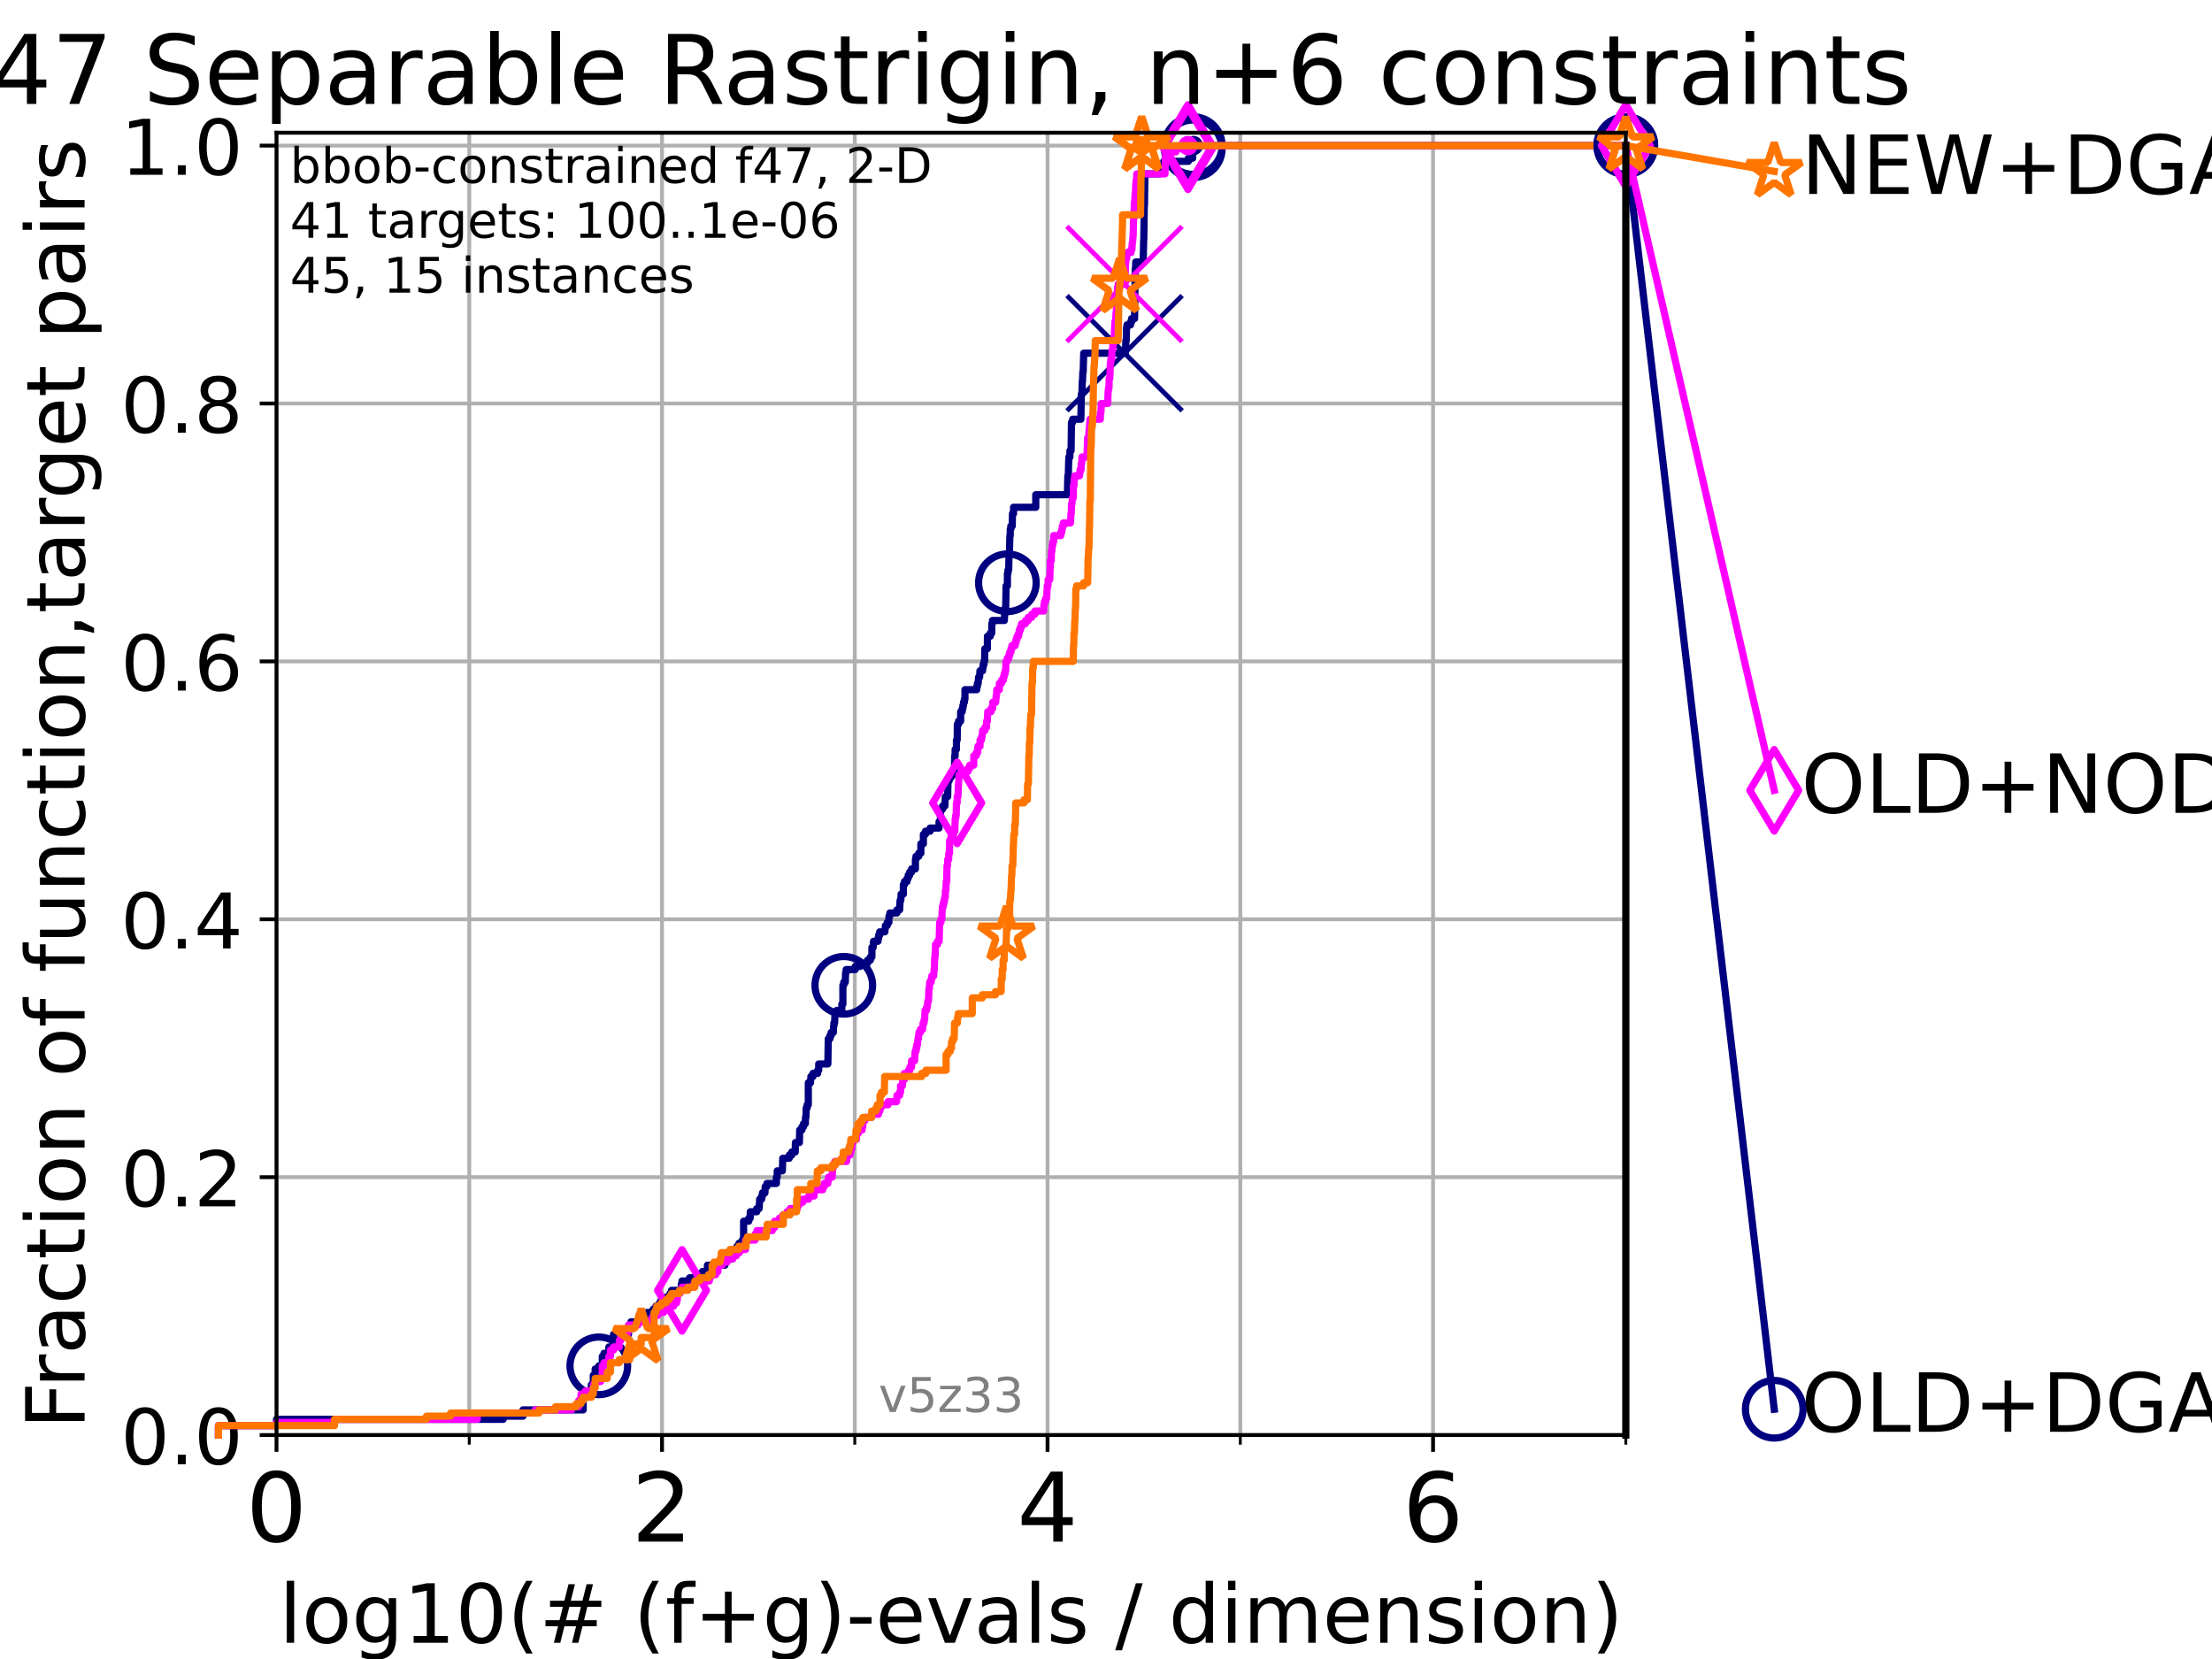 <?xml version="1.0" encoding="utf-8" standalone="no"?>
<!DOCTYPE svg PUBLIC "-//W3C//DTD SVG 1.1//EN"
  "http://www.w3.org/Graphics/SVG/1.1/DTD/svg11.dtd">
<!-- Created with matplotlib (https://matplotlib.org/) -->
<svg height="345.6pt" version="1.1" viewBox="0 0 460.8 345.6" width="460.8pt" xmlns="http://www.w3.org/2000/svg" xmlns:xlink="http://www.w3.org/1999/xlink">
 <defs>
  <style type="text/css">*{stroke-linecap:butt;stroke-linejoin:round;}</style>
 </defs>
 <g id="figure_1">
  <g id="patch_1">
   <path d="M 0 345.6 
L 460.8 345.6 
L 460.8 0 
L 0 0 
z
" style="fill:#ffffff;"/>
  </g>
  <g id="axes_1">
   <g id="patch_2">
    <path d="M 57.6 298.944 
L 338.688 298.944 
L 338.688 27.648 
L 57.6 27.648 
z
" style="fill:#ffffff;"/>
   </g>
   <g id="matplotlib.axis_1">
    <g id="xtick_1">
     <g id="line2d_1">
      <path clip-path="url(#pb01a73d780)" d="M 57.6 298.944 
L 57.6 27.648 
" style="fill:none;stroke:#b0b0b0;stroke-linecap:square;stroke-width:0.8;"/>
     </g>
     <g id="line2d_2">
      <defs>
       <path d="M 0 0 
L 0 3.5 
" id="m640a4f15bb" style="stroke:#000000;stroke-width:0.8;"/>
      </defs>
      <g>
       <use style="stroke:#000000;stroke-width:0.8;" x="57.6" xlink:href="#m640a4f15bb" y="298.944"/>
      </g>
     </g>
     <g id="text_1">
      <!-- 0 -->
      <g transform="translate(51.237 321.141)scale(0.2 -0.2)">
       <defs>
        <path d="M 31.781 66.406 
Q 24.172 66.406 20.328 58.906 
Q 16.5 51.422 16.5 36.375 
Q 16.5 21.391 20.328 13.891 
Q 24.172 6.391 31.781 6.391 
Q 39.453 6.391 43.281 13.891 
Q 47.125 21.391 47.125 36.375 
Q 47.125 51.422 43.281 58.906 
Q 39.453 66.406 31.781 66.406 
z
M 31.781 74.219 
Q 44.047 74.219 50.516 64.516 
Q 56.984 54.828 56.984 36.375 
Q 56.984 17.969 50.516 8.266 
Q 44.047 -1.422 31.781 -1.422 
Q 19.531 -1.422 13.062 8.266 
Q 6.594 17.969 6.594 36.375 
Q 6.594 54.828 13.062 64.516 
Q 19.531 74.219 31.781 74.219 
z
" id="DejaVuSans-48"/>
       </defs>
       <use xlink:href="#DejaVuSans-48"/>
      </g>
     </g>
    </g>
    <g id="xtick_2">
     <g id="line2d_3">
      <path clip-path="url(#pb01a73d780)" d="M 137.911 298.944 
L 137.911 27.648 
" style="fill:none;stroke:#b0b0b0;stroke-linecap:square;stroke-width:0.8;"/>
     </g>
     <g id="line2d_4">
      <g>
       <use style="stroke:#000000;stroke-width:0.8;" x="137.911" xlink:href="#m640a4f15bb" y="298.944"/>
      </g>
     </g>
     <g id="text_2">
      <!-- 2 -->
      <g transform="translate(131.548 321.141)scale(0.2 -0.2)">
       <defs>
        <path d="M 19.188 8.297 
L 53.609 8.297 
L 53.609 0 
L 7.328 0 
L 7.328 8.297 
Q 12.938 14.109 22.625 23.891 
Q 32.328 33.688 34.812 36.531 
Q 39.547 41.844 41.422 45.531 
Q 43.312 49.219 43.312 52.781 
Q 43.312 58.594 39.234 62.25 
Q 35.156 65.922 28.609 65.922 
Q 23.969 65.922 18.812 64.312 
Q 13.672 62.703 7.812 59.422 
L 7.812 69.391 
Q 13.766 71.781 18.938 73 
Q 24.125 74.219 28.422 74.219 
Q 39.75 74.219 46.484 68.547 
Q 53.219 62.891 53.219 53.422 
Q 53.219 48.922 51.531 44.891 
Q 49.859 40.875 45.406 35.406 
Q 44.188 33.984 37.641 27.219 
Q 31.109 20.453 19.188 8.297 
z
" id="DejaVuSans-50"/>
       </defs>
       <use xlink:href="#DejaVuSans-50"/>
      </g>
     </g>
    </g>
    <g id="xtick_3">
     <g id="line2d_5">
      <path clip-path="url(#pb01a73d780)" d="M 218.222 298.944 
L 218.222 27.648 
" style="fill:none;stroke:#b0b0b0;stroke-linecap:square;stroke-width:0.8;"/>
     </g>
     <g id="line2d_6">
      <g>
       <use style="stroke:#000000;stroke-width:0.8;" x="218.222" xlink:href="#m640a4f15bb" y="298.944"/>
      </g>
     </g>
     <g id="text_3">
      <!-- 4 -->
      <g transform="translate(211.859 321.141)scale(0.2 -0.2)">
       <defs>
        <path d="M 37.797 64.312 
L 12.891 25.391 
L 37.797 25.391 
z
M 35.203 72.906 
L 47.609 72.906 
L 47.609 25.391 
L 58.016 25.391 
L 58.016 17.188 
L 47.609 17.188 
L 47.609 0 
L 37.797 0 
L 37.797 17.188 
L 4.891 17.188 
L 4.891 26.703 
z
" id="DejaVuSans-52"/>
       </defs>
       <use xlink:href="#DejaVuSans-52"/>
      </g>
     </g>
    </g>
    <g id="xtick_4">
     <g id="line2d_7">
      <path clip-path="url(#pb01a73d780)" d="M 298.533 298.944 
L 298.533 27.648 
" style="fill:none;stroke:#b0b0b0;stroke-linecap:square;stroke-width:0.8;"/>
     </g>
     <g id="line2d_8">
      <g>
       <use style="stroke:#000000;stroke-width:0.8;" x="298.533" xlink:href="#m640a4f15bb" y="298.944"/>
      </g>
     </g>
     <g id="text_4">
      <!-- 6 -->
      <g transform="translate(292.17 321.141)scale(0.2 -0.2)">
       <defs>
        <path d="M 33.016 40.375 
Q 26.375 40.375 22.484 35.828 
Q 18.609 31.297 18.609 23.391 
Q 18.609 15.531 22.484 10.953 
Q 26.375 6.391 33.016 6.391 
Q 39.656 6.391 43.531 10.953 
Q 47.406 15.531 47.406 23.391 
Q 47.406 31.297 43.531 35.828 
Q 39.656 40.375 33.016 40.375 
z
M 52.594 71.297 
L 52.594 62.312 
Q 48.875 64.062 45.094 64.984 
Q 41.312 65.922 37.594 65.922 
Q 27.828 65.922 22.672 59.328 
Q 17.531 52.734 16.797 39.406 
Q 19.672 43.656 24.016 45.922 
Q 28.375 48.188 33.594 48.188 
Q 44.578 48.188 50.953 41.516 
Q 57.328 34.859 57.328 23.391 
Q 57.328 12.156 50.688 5.359 
Q 44.047 -1.422 33.016 -1.422 
Q 20.359 -1.422 13.672 8.266 
Q 6.984 17.969 6.984 36.375 
Q 6.984 53.656 15.188 63.938 
Q 23.391 74.219 37.203 74.219 
Q 40.922 74.219 44.703 73.484 
Q 48.484 72.75 52.594 71.297 
z
" id="DejaVuSans-54"/>
       </defs>
       <use xlink:href="#DejaVuSans-54"/>
      </g>
     </g>
    </g>
    <g id="xtick_5">
     <g id="line2d_9">
      <path clip-path="url(#pb01a73d780)" d="M 97.755 298.944 
L 97.755 27.648 
" style="fill:none;stroke:#b0b0b0;stroke-linecap:square;stroke-width:0.8;"/>
     </g>
     <g id="line2d_10">
      <defs>
       <path d="M 0 0 
L 0 2 
" id="m74bd602f26" style="stroke:#000000;stroke-width:0.6;"/>
      </defs>
      <g>
       <use style="stroke:#000000;stroke-width:0.6;" x="97.755" xlink:href="#m74bd602f26" y="298.944"/>
      </g>
     </g>
    </g>
    <g id="xtick_6">
     <g id="line2d_11">
      <path clip-path="url(#pb01a73d780)" d="M 178.066 298.944 
L 178.066 27.648 
" style="fill:none;stroke:#b0b0b0;stroke-linecap:square;stroke-width:0.8;"/>
     </g>
     <g id="line2d_12">
      <g>
       <use style="stroke:#000000;stroke-width:0.6;" x="178.066" xlink:href="#m74bd602f26" y="298.944"/>
      </g>
     </g>
    </g>
    <g id="xtick_7">
     <g id="line2d_13">
      <path clip-path="url(#pb01a73d780)" d="M 258.377 298.944 
L 258.377 27.648 
" style="fill:none;stroke:#b0b0b0;stroke-linecap:square;stroke-width:0.8;"/>
     </g>
     <g id="line2d_14">
      <g>
       <use style="stroke:#000000;stroke-width:0.6;" x="258.377" xlink:href="#m74bd602f26" y="298.944"/>
      </g>
     </g>
    </g>
    <g id="xtick_8">
     <g id="line2d_15">
      <path clip-path="url(#pb01a73d780)" d="M 338.688 298.944 
L 338.688 27.648 
" style="fill:none;stroke:#b0b0b0;stroke-linecap:square;stroke-width:0.8;"/>
     </g>
     <g id="line2d_16">
      <g>
       <use style="stroke:#000000;stroke-width:0.6;" x="338.688" xlink:href="#m74bd602f26" y="298.944"/>
      </g>
     </g>
    </g>
    <g id="text_5">
     <!-- log10(# (f+g)-evals / dimension) -->
     <g transform="translate(58.145 342.218)scale(0.17 -0.17)">
      <defs>
       <path d="M 9.422 75.984 
L 18.406 75.984 
L 18.406 0 
L 9.422 0 
z
" id="DejaVuSans-108"/>
       <path d="M 30.609 48.391 
Q 23.391 48.391 19.188 42.75 
Q 14.984 37.109 14.984 27.297 
Q 14.984 17.484 19.156 11.844 
Q 23.344 6.203 30.609 6.203 
Q 37.797 6.203 41.984 11.859 
Q 46.188 17.531 46.188 27.297 
Q 46.188 37.016 41.984 42.703 
Q 37.797 48.391 30.609 48.391 
z
M 30.609 56 
Q 42.328 56 49.016 48.375 
Q 55.719 40.766 55.719 27.297 
Q 55.719 13.875 49.016 6.219 
Q 42.328 -1.422 30.609 -1.422 
Q 18.844 -1.422 12.172 6.219 
Q 5.516 13.875 5.516 27.297 
Q 5.516 40.766 12.172 48.375 
Q 18.844 56 30.609 56 
z
" id="DejaVuSans-111"/>
       <path d="M 45.406 27.984 
Q 45.406 37.75 41.375 43.109 
Q 37.359 48.484 30.078 48.484 
Q 22.859 48.484 18.828 43.109 
Q 14.797 37.75 14.797 27.984 
Q 14.797 18.266 18.828 12.891 
Q 22.859 7.516 30.078 7.516 
Q 37.359 7.516 41.375 12.891 
Q 45.406 18.266 45.406 27.984 
z
M 54.391 6.781 
Q 54.391 -7.172 48.188 -13.984 
Q 42 -20.797 29.203 -20.797 
Q 24.469 -20.797 20.266 -20.094 
Q 16.062 -19.391 12.109 -17.922 
L 12.109 -9.188 
Q 16.062 -11.328 19.922 -12.344 
Q 23.781 -13.375 27.781 -13.375 
Q 36.625 -13.375 41.016 -8.766 
Q 45.406 -4.156 45.406 5.172 
L 45.406 9.625 
Q 42.625 4.781 38.281 2.391 
Q 33.938 0 27.875 0 
Q 17.828 0 11.672 7.656 
Q 5.516 15.328 5.516 27.984 
Q 5.516 40.672 11.672 48.328 
Q 17.828 56 27.875 56 
Q 33.938 56 38.281 53.609 
Q 42.625 51.219 45.406 46.391 
L 45.406 54.688 
L 54.391 54.688 
z
" id="DejaVuSans-103"/>
       <path d="M 12.406 8.297 
L 28.516 8.297 
L 28.516 63.922 
L 10.984 60.406 
L 10.984 69.391 
L 28.422 72.906 
L 38.281 72.906 
L 38.281 8.297 
L 54.391 8.297 
L 54.391 0 
L 12.406 0 
z
" id="DejaVuSans-49"/>
       <path d="M 31 75.875 
Q 24.469 64.656 21.281 53.656 
Q 18.109 42.672 18.109 31.391 
Q 18.109 20.125 21.312 9.062 
Q 24.516 -2 31 -13.188 
L 23.188 -13.188 
Q 15.875 -1.703 12.234 9.375 
Q 8.594 20.453 8.594 31.391 
Q 8.594 42.281 12.203 53.312 
Q 15.828 64.359 23.188 75.875 
z
" id="DejaVuSans-40"/>
       <path d="M 51.125 44 
L 36.922 44 
L 32.812 27.688 
L 47.125 27.688 
z
M 43.797 71.781 
L 38.719 51.516 
L 52.984 51.516 
L 58.109 71.781 
L 65.922 71.781 
L 60.891 51.516 
L 76.125 51.516 
L 76.125 44 
L 58.984 44 
L 54.984 27.688 
L 70.516 27.688 
L 70.516 20.219 
L 53.078 20.219 
L 48 0 
L 40.188 0 
L 45.219 20.219 
L 30.906 20.219 
L 25.875 0 
L 18.016 0 
L 23.094 20.219 
L 7.719 20.219 
L 7.719 27.688 
L 24.906 27.688 
L 29 44 
L 13.281 44 
L 13.281 51.516 
L 30.906 51.516 
L 35.891 71.781 
z
" id="DejaVuSans-35"/>
       <path id="DejaVuSans-32"/>
       <path d="M 37.109 75.984 
L 37.109 68.5 
L 28.516 68.5 
Q 23.688 68.5 21.797 66.547 
Q 19.922 64.594 19.922 59.516 
L 19.922 54.688 
L 34.719 54.688 
L 34.719 47.703 
L 19.922 47.703 
L 19.922 0 
L 10.891 0 
L 10.891 47.703 
L 2.297 47.703 
L 2.297 54.688 
L 10.891 54.688 
L 10.891 58.5 
Q 10.891 67.625 15.141 71.797 
Q 19.391 75.984 28.609 75.984 
z
" id="DejaVuSans-102"/>
       <path d="M 46 62.703 
L 46 35.5 
L 73.188 35.5 
L 73.188 27.203 
L 46 27.203 
L 46 0 
L 37.797 0 
L 37.797 27.203 
L 10.594 27.203 
L 10.594 35.5 
L 37.797 35.5 
L 37.797 62.703 
z
" id="DejaVuSans-43"/>
       <path d="M 8.016 75.875 
L 15.828 75.875 
Q 23.141 64.359 26.781 53.312 
Q 30.422 42.281 30.422 31.391 
Q 30.422 20.453 26.781 9.375 
Q 23.141 -1.703 15.828 -13.188 
L 8.016 -13.188 
Q 14.5 -2 17.703 9.062 
Q 20.906 20.125 20.906 31.391 
Q 20.906 42.672 17.703 53.656 
Q 14.5 64.656 8.016 75.875 
z
" id="DejaVuSans-41"/>
       <path d="M 4.891 31.391 
L 31.203 31.391 
L 31.203 23.391 
L 4.891 23.391 
z
" id="DejaVuSans-45"/>
       <path d="M 56.203 29.594 
L 56.203 25.203 
L 14.891 25.203 
Q 15.484 15.922 20.484 11.062 
Q 25.484 6.203 34.422 6.203 
Q 39.594 6.203 44.453 7.469 
Q 49.312 8.734 54.109 11.281 
L 54.109 2.781 
Q 49.266 0.734 44.188 -0.344 
Q 39.109 -1.422 33.891 -1.422 
Q 20.797 -1.422 13.156 6.188 
Q 5.516 13.812 5.516 26.812 
Q 5.516 40.234 12.766 48.109 
Q 20.016 56 32.328 56 
Q 43.359 56 49.781 48.891 
Q 56.203 41.797 56.203 29.594 
z
M 47.219 32.234 
Q 47.125 39.594 43.094 43.984 
Q 39.062 48.391 32.422 48.391 
Q 24.906 48.391 20.391 44.141 
Q 15.875 39.891 15.188 32.172 
z
" id="DejaVuSans-101"/>
       <path d="M 2.984 54.688 
L 12.5 54.688 
L 29.594 8.797 
L 46.688 54.688 
L 56.203 54.688 
L 35.688 0 
L 23.484 0 
z
" id="DejaVuSans-118"/>
       <path d="M 34.281 27.484 
Q 23.391 27.484 19.188 25 
Q 14.984 22.516 14.984 16.5 
Q 14.984 11.719 18.141 8.906 
Q 21.297 6.109 26.703 6.109 
Q 34.188 6.109 38.703 11.406 
Q 43.219 16.703 43.219 25.484 
L 43.219 27.484 
z
M 52.203 31.203 
L 52.203 0 
L 43.219 0 
L 43.219 8.297 
Q 40.141 3.328 35.547 0.953 
Q 30.953 -1.422 24.312 -1.422 
Q 15.922 -1.422 10.953 3.297 
Q 6 8.016 6 15.922 
Q 6 25.141 12.172 29.828 
Q 18.359 34.516 30.609 34.516 
L 43.219 34.516 
L 43.219 35.406 
Q 43.219 41.609 39.141 45 
Q 35.062 48.391 27.688 48.391 
Q 23 48.391 18.547 47.266 
Q 14.109 46.141 10.016 43.891 
L 10.016 52.203 
Q 14.938 54.109 19.578 55.047 
Q 24.219 56 28.609 56 
Q 40.484 56 46.344 49.844 
Q 52.203 43.703 52.203 31.203 
z
" id="DejaVuSans-97"/>
       <path d="M 44.281 53.078 
L 44.281 44.578 
Q 40.484 46.531 36.375 47.5 
Q 32.281 48.484 27.875 48.484 
Q 21.188 48.484 17.844 46.438 
Q 14.5 44.391 14.5 40.281 
Q 14.5 37.156 16.891 35.375 
Q 19.281 33.594 26.516 31.984 
L 29.594 31.297 
Q 39.156 29.25 43.188 25.516 
Q 47.219 21.781 47.219 15.094 
Q 47.219 7.469 41.188 3.016 
Q 35.156 -1.422 24.609 -1.422 
Q 20.219 -1.422 15.453 -0.562 
Q 10.688 0.297 5.422 2 
L 5.422 11.281 
Q 10.406 8.688 15.234 7.391 
Q 20.062 6.109 24.812 6.109 
Q 31.156 6.109 34.562 8.281 
Q 37.984 10.453 37.984 14.406 
Q 37.984 18.062 35.516 20.016 
Q 33.062 21.969 24.703 23.781 
L 21.578 24.516 
Q 13.234 26.266 9.516 29.906 
Q 5.812 33.547 5.812 39.891 
Q 5.812 47.609 11.281 51.797 
Q 16.75 56 26.812 56 
Q 31.781 56 36.172 55.266 
Q 40.578 54.547 44.281 53.078 
z
" id="DejaVuSans-115"/>
       <path d="M 25.391 72.906 
L 33.688 72.906 
L 8.297 -9.281 
L 0 -9.281 
z
" id="DejaVuSans-47"/>
       <path d="M 45.406 46.391 
L 45.406 75.984 
L 54.391 75.984 
L 54.391 0 
L 45.406 0 
L 45.406 8.203 
Q 42.578 3.328 38.25 0.953 
Q 33.938 -1.422 27.875 -1.422 
Q 17.969 -1.422 11.734 6.484 
Q 5.516 14.406 5.516 27.297 
Q 5.516 40.188 11.734 48.094 
Q 17.969 56 27.875 56 
Q 33.938 56 38.25 53.625 
Q 42.578 51.266 45.406 46.391 
z
M 14.797 27.297 
Q 14.797 17.391 18.875 11.75 
Q 22.953 6.109 30.078 6.109 
Q 37.203 6.109 41.297 11.75 
Q 45.406 17.391 45.406 27.297 
Q 45.406 37.203 41.297 42.844 
Q 37.203 48.484 30.078 48.484 
Q 22.953 48.484 18.875 42.844 
Q 14.797 37.203 14.797 27.297 
z
" id="DejaVuSans-100"/>
       <path d="M 9.422 54.688 
L 18.406 54.688 
L 18.406 0 
L 9.422 0 
z
M 9.422 75.984 
L 18.406 75.984 
L 18.406 64.594 
L 9.422 64.594 
z
" id="DejaVuSans-105"/>
       <path d="M 52 44.188 
Q 55.375 50.25 60.062 53.125 
Q 64.75 56 71.094 56 
Q 79.641 56 84.281 50.016 
Q 88.922 44.047 88.922 33.016 
L 88.922 0 
L 79.891 0 
L 79.891 32.719 
Q 79.891 40.578 77.094 44.375 
Q 74.312 48.188 68.609 48.188 
Q 61.625 48.188 57.562 43.547 
Q 53.516 38.922 53.516 30.906 
L 53.516 0 
L 44.484 0 
L 44.484 32.719 
Q 44.484 40.625 41.703 44.406 
Q 38.922 48.188 33.109 48.188 
Q 26.219 48.188 22.156 43.531 
Q 18.109 38.875 18.109 30.906 
L 18.109 0 
L 9.078 0 
L 9.078 54.688 
L 18.109 54.688 
L 18.109 46.188 
Q 21.188 51.219 25.484 53.609 
Q 29.781 56 35.688 56 
Q 41.656 56 45.828 52.969 
Q 50 49.953 52 44.188 
z
" id="DejaVuSans-109"/>
       <path d="M 54.891 33.016 
L 54.891 0 
L 45.906 0 
L 45.906 32.719 
Q 45.906 40.484 42.875 44.328 
Q 39.844 48.188 33.797 48.188 
Q 26.516 48.188 22.312 43.547 
Q 18.109 38.922 18.109 30.906 
L 18.109 0 
L 9.078 0 
L 9.078 54.688 
L 18.109 54.688 
L 18.109 46.188 
Q 21.344 51.125 25.703 53.562 
Q 30.078 56 35.797 56 
Q 45.219 56 50.047 50.172 
Q 54.891 44.344 54.891 33.016 
z
" id="DejaVuSans-110"/>
      </defs>
      <use xlink:href="#DejaVuSans-108"/>
      <use x="27.783" xlink:href="#DejaVuSans-111"/>
      <use x="88.965" xlink:href="#DejaVuSans-103"/>
      <use x="152.441" xlink:href="#DejaVuSans-49"/>
      <use x="216.064" xlink:href="#DejaVuSans-48"/>
      <use x="279.688" xlink:href="#DejaVuSans-40"/>
      <use x="318.701" xlink:href="#DejaVuSans-35"/>
      <use x="402.49" xlink:href="#DejaVuSans-32"/>
      <use x="434.277" xlink:href="#DejaVuSans-40"/>
      <use x="473.291" xlink:href="#DejaVuSans-102"/>
      <use x="508.496" xlink:href="#DejaVuSans-43"/>
      <use x="592.285" xlink:href="#DejaVuSans-103"/>
      <use x="655.762" xlink:href="#DejaVuSans-41"/>
      <use x="694.775" xlink:href="#DejaVuSans-45"/>
      <use x="730.859" xlink:href="#DejaVuSans-101"/>
      <use x="792.383" xlink:href="#DejaVuSans-118"/>
      <use x="851.562" xlink:href="#DejaVuSans-97"/>
      <use x="912.842" xlink:href="#DejaVuSans-108"/>
      <use x="940.625" xlink:href="#DejaVuSans-115"/>
      <use x="992.725" xlink:href="#DejaVuSans-32"/>
      <use x="1024.512" xlink:href="#DejaVuSans-47"/>
      <use x="1058.203" xlink:href="#DejaVuSans-32"/>
      <use x="1089.99" xlink:href="#DejaVuSans-100"/>
      <use x="1153.467" xlink:href="#DejaVuSans-105"/>
      <use x="1181.25" xlink:href="#DejaVuSans-109"/>
      <use x="1278.662" xlink:href="#DejaVuSans-101"/>
      <use x="1340.186" xlink:href="#DejaVuSans-110"/>
      <use x="1403.564" xlink:href="#DejaVuSans-115"/>
      <use x="1455.664" xlink:href="#DejaVuSans-105"/>
      <use x="1483.447" xlink:href="#DejaVuSans-111"/>
      <use x="1544.629" xlink:href="#DejaVuSans-110"/>
      <use x="1608.008" xlink:href="#DejaVuSans-41"/>
     </g>
    </g>
   </g>
   <g id="matplotlib.axis_2">
    <g id="ytick_1">
     <g id="line2d_17">
      <path clip-path="url(#pb01a73d780)" d="M 57.6 298.944 
L 338.688 298.944 
" style="fill:none;stroke:#b0b0b0;stroke-linecap:square;stroke-width:0.8;"/>
     </g>
     <g id="line2d_18">
      <defs>
       <path d="M 0 0 
L -3.5 0 
" id="mbb9bf6b88a" style="stroke:#000000;stroke-width:0.8;"/>
      </defs>
      <g>
       <use style="stroke:#000000;stroke-width:0.8;" x="57.6" xlink:href="#mbb9bf6b88a" y="298.944"/>
      </g>
     </g>
     <g id="text_6">
      <!-- 0.0 -->
      <g transform="translate(25.155 305.023)scale(0.16 -0.16)">
       <defs>
        <path d="M 10.688 12.406 
L 21 12.406 
L 21 0 
L 10.688 0 
z
" id="DejaVuSans-46"/>
       </defs>
       <use xlink:href="#DejaVuSans-48"/>
       <use x="63.623" xlink:href="#DejaVuSans-46"/>
       <use x="95.41" xlink:href="#DejaVuSans-48"/>
      </g>
     </g>
    </g>
    <g id="ytick_2">
     <g id="line2d_19">
      <path clip-path="url(#pb01a73d780)" d="M 57.6 245.222 
L 338.688 245.222 
" style="fill:none;stroke:#b0b0b0;stroke-linecap:square;stroke-width:0.8;"/>
     </g>
     <g id="line2d_20">
      <g>
       <use style="stroke:#000000;stroke-width:0.8;" x="57.6" xlink:href="#mbb9bf6b88a" y="245.222"/>
      </g>
     </g>
     <g id="text_7">
      <!-- 0.2 -->
      <g transform="translate(25.155 251.301)scale(0.16 -0.16)">
       <use xlink:href="#DejaVuSans-48"/>
       <use x="63.623" xlink:href="#DejaVuSans-46"/>
       <use x="95.41" xlink:href="#DejaVuSans-50"/>
      </g>
     </g>
    </g>
    <g id="ytick_3">
     <g id="line2d_21">
      <path clip-path="url(#pb01a73d780)" d="M 57.6 191.5 
L 338.688 191.5 
" style="fill:none;stroke:#b0b0b0;stroke-linecap:square;stroke-width:0.8;"/>
     </g>
     <g id="line2d_22">
      <g>
       <use style="stroke:#000000;stroke-width:0.8;" x="57.6" xlink:href="#mbb9bf6b88a" y="191.5"/>
      </g>
     </g>
     <g id="text_8">
      <!-- 0.4 -->
      <g transform="translate(25.155 197.579)scale(0.16 -0.16)">
       <use xlink:href="#DejaVuSans-48"/>
       <use x="63.623" xlink:href="#DejaVuSans-46"/>
       <use x="95.41" xlink:href="#DejaVuSans-52"/>
      </g>
     </g>
    </g>
    <g id="ytick_4">
     <g id="line2d_23">
      <path clip-path="url(#pb01a73d780)" d="M 57.6 137.778 
L 338.688 137.778 
" style="fill:none;stroke:#b0b0b0;stroke-linecap:square;stroke-width:0.8;"/>
     </g>
     <g id="line2d_24">
      <g>
       <use style="stroke:#000000;stroke-width:0.8;" x="57.6" xlink:href="#mbb9bf6b88a" y="137.778"/>
      </g>
     </g>
     <g id="text_9">
      <!-- 0.6 -->
      <g transform="translate(25.155 143.857)scale(0.16 -0.16)">
       <use xlink:href="#DejaVuSans-48"/>
       <use x="63.623" xlink:href="#DejaVuSans-46"/>
       <use x="95.41" xlink:href="#DejaVuSans-54"/>
      </g>
     </g>
    </g>
    <g id="ytick_5">
     <g id="line2d_25">
      <path clip-path="url(#pb01a73d780)" d="M 57.6 84.056 
L 338.688 84.056 
" style="fill:none;stroke:#b0b0b0;stroke-linecap:square;stroke-width:0.8;"/>
     </g>
     <g id="line2d_26">
      <g>
       <use style="stroke:#000000;stroke-width:0.8;" x="57.6" xlink:href="#mbb9bf6b88a" y="84.056"/>
      </g>
     </g>
     <g id="text_10">
      <!-- 0.8 -->
      <g transform="translate(25.155 90.135)scale(0.16 -0.16)">
       <defs>
        <path d="M 31.781 34.625 
Q 24.75 34.625 20.719 30.859 
Q 16.703 27.094 16.703 20.516 
Q 16.703 13.922 20.719 10.156 
Q 24.75 6.391 31.781 6.391 
Q 38.812 6.391 42.859 10.172 
Q 46.922 13.969 46.922 20.516 
Q 46.922 27.094 42.891 30.859 
Q 38.875 34.625 31.781 34.625 
z
M 21.922 38.812 
Q 15.578 40.375 12.031 44.719 
Q 8.5 49.078 8.5 55.328 
Q 8.5 64.062 14.719 69.141 
Q 20.953 74.219 31.781 74.219 
Q 42.672 74.219 48.875 69.141 
Q 55.078 64.062 55.078 55.328 
Q 55.078 49.078 51.531 44.719 
Q 48 40.375 41.703 38.812 
Q 48.828 37.156 52.797 32.312 
Q 56.781 27.484 56.781 20.516 
Q 56.781 9.906 50.312 4.234 
Q 43.844 -1.422 31.781 -1.422 
Q 19.734 -1.422 13.25 4.234 
Q 6.781 9.906 6.781 20.516 
Q 6.781 27.484 10.781 32.312 
Q 14.797 37.156 21.922 38.812 
z
M 18.312 54.391 
Q 18.312 48.734 21.844 45.562 
Q 25.391 42.391 31.781 42.391 
Q 38.141 42.391 41.719 45.562 
Q 45.312 48.734 45.312 54.391 
Q 45.312 60.062 41.719 63.234 
Q 38.141 66.406 31.781 66.406 
Q 25.391 66.406 21.844 63.234 
Q 18.312 60.062 18.312 54.391 
z
" id="DejaVuSans-56"/>
       </defs>
       <use xlink:href="#DejaVuSans-48"/>
       <use x="63.623" xlink:href="#DejaVuSans-46"/>
       <use x="95.41" xlink:href="#DejaVuSans-56"/>
      </g>
     </g>
    </g>
    <g id="ytick_6">
     <g id="line2d_27">
      <path clip-path="url(#pb01a73d780)" d="M 57.6 30.334 
L 338.688 30.334 
" style="fill:none;stroke:#b0b0b0;stroke-linecap:square;stroke-width:0.8;"/>
     </g>
     <g id="line2d_28">
      <g>
       <use style="stroke:#000000;stroke-width:0.8;" x="57.6" xlink:href="#mbb9bf6b88a" y="30.334"/>
      </g>
     </g>
     <g id="text_11">
      <!-- 1.0 -->
      <g transform="translate(25.155 36.413)scale(0.16 -0.16)">
       <use xlink:href="#DejaVuSans-49"/>
       <use x="63.623" xlink:href="#DejaVuSans-46"/>
       <use x="95.41" xlink:href="#DejaVuSans-48"/>
      </g>
     </g>
    </g>
    <g id="text_12">
     <!-- Fraction of function,target pairs -->
     <g transform="translate(17.62 297.681)rotate(-90)scale(0.17 -0.17)">
      <defs>
       <path d="M 9.812 72.906 
L 51.703 72.906 
L 51.703 64.594 
L 19.672 64.594 
L 19.672 43.109 
L 48.578 43.109 
L 48.578 34.812 
L 19.672 34.812 
L 19.672 0 
L 9.812 0 
z
" id="DejaVuSans-70"/>
       <path d="M 41.109 46.297 
Q 39.594 47.172 37.812 47.578 
Q 36.031 48 33.891 48 
Q 26.266 48 22.188 43.047 
Q 18.109 38.094 18.109 28.812 
L 18.109 0 
L 9.078 0 
L 9.078 54.688 
L 18.109 54.688 
L 18.109 46.188 
Q 20.953 51.172 25.484 53.578 
Q 30.031 56 36.531 56 
Q 37.453 56 38.578 55.875 
Q 39.703 55.766 41.062 55.516 
z
" id="DejaVuSans-114"/>
       <path d="M 48.781 52.594 
L 48.781 44.188 
Q 44.969 46.297 41.141 47.344 
Q 37.312 48.391 33.406 48.391 
Q 24.656 48.391 19.812 42.844 
Q 14.984 37.312 14.984 27.297 
Q 14.984 17.281 19.812 11.734 
Q 24.656 6.203 33.406 6.203 
Q 37.312 6.203 41.141 7.25 
Q 44.969 8.297 48.781 10.406 
L 48.781 2.094 
Q 45.016 0.344 40.984 -0.531 
Q 36.969 -1.422 32.422 -1.422 
Q 20.062 -1.422 12.781 6.344 
Q 5.516 14.109 5.516 27.297 
Q 5.516 40.672 12.859 48.328 
Q 20.219 56 33.016 56 
Q 37.156 56 41.109 55.141 
Q 45.062 54.297 48.781 52.594 
z
" id="DejaVuSans-99"/>
       <path d="M 18.312 70.219 
L 18.312 54.688 
L 36.812 54.688 
L 36.812 47.703 
L 18.312 47.703 
L 18.312 18.016 
Q 18.312 11.328 20.141 9.422 
Q 21.969 7.516 27.594 7.516 
L 36.812 7.516 
L 36.812 0 
L 27.594 0 
Q 17.188 0 13.234 3.875 
Q 9.281 7.766 9.281 18.016 
L 9.281 47.703 
L 2.688 47.703 
L 2.688 54.688 
L 9.281 54.688 
L 9.281 70.219 
z
" id="DejaVuSans-116"/>
       <path d="M 8.5 21.578 
L 8.5 54.688 
L 17.484 54.688 
L 17.484 21.922 
Q 17.484 14.156 20.5 10.266 
Q 23.531 6.391 29.594 6.391 
Q 36.859 6.391 41.078 11.031 
Q 45.312 15.672 45.312 23.688 
L 45.312 54.688 
L 54.297 54.688 
L 54.297 0 
L 45.312 0 
L 45.312 8.406 
Q 42.047 3.422 37.719 1 
Q 33.406 -1.422 27.688 -1.422 
Q 18.266 -1.422 13.375 4.438 
Q 8.5 10.297 8.5 21.578 
z
M 31.109 56 
z
" id="DejaVuSans-117"/>
       <path d="M 11.719 12.406 
L 22.016 12.406 
L 22.016 4 
L 14.016 -11.625 
L 7.719 -11.625 
L 11.719 4 
z
" id="DejaVuSans-44"/>
       <path d="M 18.109 8.203 
L 18.109 -20.797 
L 9.078 -20.797 
L 9.078 54.688 
L 18.109 54.688 
L 18.109 46.391 
Q 20.953 51.266 25.266 53.625 
Q 29.594 56 35.594 56 
Q 45.562 56 51.781 48.094 
Q 58.016 40.188 58.016 27.297 
Q 58.016 14.406 51.781 6.484 
Q 45.562 -1.422 35.594 -1.422 
Q 29.594 -1.422 25.266 0.953 
Q 20.953 3.328 18.109 8.203 
z
M 48.688 27.297 
Q 48.688 37.203 44.609 42.844 
Q 40.531 48.484 33.406 48.484 
Q 26.266 48.484 22.188 42.844 
Q 18.109 37.203 18.109 27.297 
Q 18.109 17.391 22.188 11.75 
Q 26.266 6.109 33.406 6.109 
Q 40.531 6.109 44.609 11.75 
Q 48.688 17.391 48.688 27.297 
z
" id="DejaVuSans-112"/>
      </defs>
      <use xlink:href="#DejaVuSans-70"/>
      <use x="50.27" xlink:href="#DejaVuSans-114"/>
      <use x="91.383" xlink:href="#DejaVuSans-97"/>
      <use x="152.662" xlink:href="#DejaVuSans-99"/>
      <use x="207.643" xlink:href="#DejaVuSans-116"/>
      <use x="246.852" xlink:href="#DejaVuSans-105"/>
      <use x="274.635" xlink:href="#DejaVuSans-111"/>
      <use x="335.816" xlink:href="#DejaVuSans-110"/>
      <use x="399.195" xlink:href="#DejaVuSans-32"/>
      <use x="430.982" xlink:href="#DejaVuSans-111"/>
      <use x="492.164" xlink:href="#DejaVuSans-102"/>
      <use x="527.369" xlink:href="#DejaVuSans-32"/>
      <use x="559.156" xlink:href="#DejaVuSans-102"/>
      <use x="594.361" xlink:href="#DejaVuSans-117"/>
      <use x="657.74" xlink:href="#DejaVuSans-110"/>
      <use x="721.119" xlink:href="#DejaVuSans-99"/>
      <use x="776.1" xlink:href="#DejaVuSans-116"/>
      <use x="815.309" xlink:href="#DejaVuSans-105"/>
      <use x="843.092" xlink:href="#DejaVuSans-111"/>
      <use x="904.273" xlink:href="#DejaVuSans-110"/>
      <use x="967.652" xlink:href="#DejaVuSans-44"/>
      <use x="999.439" xlink:href="#DejaVuSans-116"/>
      <use x="1038.648" xlink:href="#DejaVuSans-97"/>
      <use x="1099.928" xlink:href="#DejaVuSans-114"/>
      <use x="1139.291" xlink:href="#DejaVuSans-103"/>
      <use x="1202.768" xlink:href="#DejaVuSans-101"/>
      <use x="1264.291" xlink:href="#DejaVuSans-116"/>
      <use x="1303.5" xlink:href="#DejaVuSans-32"/>
      <use x="1335.287" xlink:href="#DejaVuSans-112"/>
      <use x="1398.764" xlink:href="#DejaVuSans-97"/>
      <use x="1460.043" xlink:href="#DejaVuSans-105"/>
      <use x="1487.826" xlink:href="#DejaVuSans-114"/>
      <use x="1528.939" xlink:href="#DejaVuSans-115"/>
     </g>
    </g>
   </g>
   <g id="line2d_29">
    <defs>
     <path d="M 0 1.5 
C 0.398 1.5 0.779 1.342 1.061 1.061 
C 1.342 0.779 1.5 0.398 1.5 0 
C 1.5 -0.398 1.342 -0.779 1.061 -1.061 
C 0.779 -1.342 0.398 -1.5 0 -1.5 
C -0.398 -1.5 -0.779 -1.342 -1.061 -1.061 
C -1.342 -0.779 -1.5 -0.398 -1.5 0 
C -1.5 0.398 -1.342 0.779 -1.061 1.061 
C -0.779 1.342 -0.398 1.5 0 1.5 
z
" id="m0b68e130a3" style="stroke:#000080;"/>
    </defs>
    <g>
     <use style="fill:#000080;stroke:#000080;" x="248.583" xlink:href="#m0b68e130a3" y="30.334"/>
     <use style="fill:#000080;stroke:#000080;" x="248.583" xlink:href="#m0b68e130a3" y="30.334"/>
    </g>
   </g>
   <g id="line2d_30">
    <path d="M 45.512 298.944 
L 45.512 296.979 
L 57.6 296.979 
L 57.6 295.668 
L 104.826 295.668 
L 104.826 295.013 
L 108.949 295.013 
L 108.949 293.703 
L 121.49 293.703 
L 121.49 289.772 
L 123.193 289.772 
L 123.193 288.462 
L 123.594 288.462 
L 123.594 286.496 
L 123.985 286.496 
L 123.985 285.186 
L 124.744 285.186 
L 124.744 284.531 
L 125.471 284.531 
L 125.471 282.565 
L 125.823 282.565 
L 125.823 281.91 
L 126.839 281.91 
L 126.839 280.6 
L 127.799 280.6 
L 127.799 277.979 
L 130.927 277.979 
L 130.927 276.669 
L 131.185 276.669 
L 131.185 276.014 
L 131.44 276.014 
L 131.44 275.359 
L 133.125 275.359 
L 133.125 274.048 
L 134.87 274.048 
L 134.87 273.393 
L 136.073 273.393 
L 136.073 272.738 
L 136.645 272.738 
L 136.645 272.083 
L 137.38 272.083 
L 137.38 271.428 
L 137.736 271.428 
L 137.736 270.773 
L 138.927 270.773 
L 138.927 270.118 
L 139.573 270.118 
L 139.573 269.462 
L 139.887 269.462 
L 139.887 268.807 
L 141.941 268.807 
L 141.941 267.497 
L 142.079 267.497 
L 142.079 266.842 
L 143.654 266.842 
L 143.654 266.187 
L 145.888 266.187 
L 145.888 265.532 
L 146.324 265.532 
L 146.324 264.876 
L 147.369 264.876 
L 147.369 263.566 
L 151.015 263.566 
L 151.097 262.256 
L 152.512 262.256 
L 152.512 261.601 
L 152.811 261.601 
L 152.811 260.29 
L 153.538 260.29 
L 153.538 259.635 
L 153.96 259.635 
L 153.96 258.98 
L 154.641 258.98 
L 154.641 258.325 
L 154.906 258.325 
L 154.906 254.394 
L 155.991 254.394 
L 155.991 253.739 
L 156.297 253.739 
L 156.297 252.429 
L 157.642 252.429 
L 157.642 251.773 
L 158.141 251.773 
L 158.25 249.808 
L 158.679 249.808 
L 158.679 249.153 
L 158.837 249.153 
L 158.837 248.498 
L 159.355 248.498 
L 159.406 247.187 
L 159.758 247.187 
L 159.758 246.532 
L 161.735 246.532 
L 161.735 245.222 
L 161.912 245.222 
L 161.912 243.912 
L 162.979 243.912 
L 163.062 241.291 
L 164.41 241.291 
L 164.41 240.636 
L 164.936 240.636 
L 164.936 239.981 
L 165.662 239.981 
L 165.697 238.015 
L 166.528 238.015 
L 166.595 235.395 
L 167.06 235.395 
L 167.06 234.74 
L 167.385 234.74 
L 167.385 234.085 
L 167.767 234.085 
L 167.798 232.774 
L 167.892 232.774 
L 167.955 230.809 
L 168.141 230.809 
L 168.141 230.154 
L 168.385 230.154 
L 168.385 225.568 
L 168.835 225.568 
L 168.924 224.257 
L 169.36 224.257 
L 169.36 223.602 
L 170.338 223.602 
L 170.338 222.947 
L 170.554 222.947 
L 170.554 221.637 
L 172.458 221.637 
L 172.542 216.396 
L 172.886 216.396 
L 172.886 215.74 
L 173.142 215.74 
L 173.142 215.085 
L 173.599 215.085 
L 173.644 213.775 
L 173.711 213.775 
L 173.711 213.12 
L 173.867 213.12 
L 173.944 211.154 
L 174.283 211.154 
L 174.283 210.499 
L 175.365 210.499 
L 175.365 209.189 
L 175.587 209.189 
L 175.587 205.258 
L 175.777 205.258 
L 175.777 204.603 
L 176.093 204.603 
L 176.151 202.638 
L 176.268 202.638 
L 176.268 201.982 
L 178.153 201.982 
L 178.153 201.327 
L 179.181 201.327 
L 179.181 200.672 
L 180.73 200.672 
L 180.73 200.017 
L 181.318 200.017 
L 181.318 199.362 
L 181.634 199.362 
L 181.634 197.396 
L 181.888 197.396 
L 181.972 196.086 
L 182.908 196.086 
L 182.908 195.431 
L 183.053 195.431 
L 183.053 194.776 
L 183.261 194.776 
L 183.261 194.121 
L 184.34 194.121 
L 184.45 192.81 
L 184.832 192.81 
L 184.832 192.155 
L 185.172 192.155 
L 185.195 190.845 
L 185.368 190.845 
L 185.368 190.19 
L 186.842 190.19 
L 186.842 189.535 
L 187.412 189.535 
L 187.504 187.569 
L 187.655 187.569 
L 187.716 186.259 
L 188.181 186.259 
L 188.181 184.293 
L 188.423 184.293 
L 188.423 183.638 
L 188.954 183.638 
L 188.954 182.983 
L 189.195 182.983 
L 189.195 182.328 
L 189.497 182.328 
L 189.497 181.673 
L 189.9 181.673 
L 189.9 181.018 
L 190.695 181.018 
L 190.695 179.052 
L 190.813 179.052 
L 190.813 178.397 
L 191.383 178.397 
L 191.383 177.742 
L 191.832 177.742 
L 191.832 175.777 
L 192.355 175.777 
L 192.355 173.811 
L 192.788 173.811 
L 192.788 173.156 
L 193.761 173.156 
L 193.761 172.501 
L 195.619 172.501 
L 195.619 171.191 
L 195.903 171.191 
L 195.935 168.57 
L 196.361 168.57 
L 196.361 167.915 
L 196.831 167.915 
L 196.932 165.949 
L 197.422 165.949 
L 197.479 162.674 
L 197.724 162.674 
L 197.724 162.018 
L 198.065 162.018 
L 198.065 161.363 
L 198.829 161.363 
L 198.877 157.432 
L 198.972 157.432 
L 198.972 156.122 
L 199.243 156.122 
L 199.248 154.157 
L 199.403 154.157 
L 199.434 150.881 
L 199.683 150.881 
L 199.683 150.226 
L 200.122 150.226 
L 200.122 148.26 
L 200.448 148.26 
L 200.448 147.605 
L 200.593 147.605 
L 200.593 146.95 
L 200.717 146.95 
L 200.717 146.295 
L 200.897 146.295 
L 200.897 145.64 
L 201.019 145.64 
L 201.019 143.674 
L 203.477 143.674 
L 203.477 143.019 
L 203.605 143.019 
L 203.605 142.364 
L 203.769 142.364 
L 203.857 141.054 
L 204.07 141.054 
L 204.141 139.743 
L 204.691 139.743 
L 204.691 139.088 
L 204.808 139.088 
L 204.808 138.433 
L 204.984 138.433 
L 204.984 137.778 
L 205.11 137.778 
L 205.155 135.157 
L 205.681 135.157 
L 205.703 132.537 
L 206.304 132.537 
L 206.304 131.882 
L 206.602 131.882 
L 206.615 129.916 
L 206.737 129.916 
L 206.737 129.261 
L 209.216 129.261 
L 209.294 127.951 
L 209.37 127.951 
L 209.387 126.641 
L 209.501 126.641 
L 209.584 122.055 
L 209.857 122.055 
L 209.868 119.434 
L 209.978 119.434 
L 209.978 118.779 
L 210.125 118.779 
L 210.201 115.503 
L 210.275 115.503 
L 210.375 111.572 
L 210.454 111.572 
L 210.454 110.262 
L 210.566 110.262 
L 210.566 109.607 
L 210.867 109.607 
L 210.917 106.986 
L 211.138 106.986 
L 211.138 105.676 
L 215.768 105.676 
L 215.768 103.055 
L 222.363 103.055 
L 222.449 99.124 
L 222.546 99.124 
L 222.63 95.849 
L 222.662 95.849 
L 222.662 95.194 
L 222.883 95.194 
L 222.883 93.883 
L 223.127 93.883 
L 223.208 87.987 
L 223.45 87.987 
L 223.45 87.332 
L 225.166 87.332 
L 225.26 82.091 
L 225.383 82.091 
L 225.454 79.47 
L 225.504 79.47 
L 225.571 77.505 
L 225.648 77.505 
L 225.758 73.574 
L 234.431 73.574 
L 234.541 70.953 
L 234.625 70.953 
L 234.663 68.333 
L 234.765 68.333 
L 234.765 67.677 
L 235.52 67.677 
L 235.52 67.022 
L 235.735 67.022 
L 235.735 66.367 
L 236.357 66.367 
L 236.453 58.505 
L 236.472 58.505 
L 236.495 55.885 
L 236.591 55.885 
L 236.591 54.575 
L 238.146 54.575 
L 238.248 49.988 
L 238.271 49.988 
L 238.374 42.782 
L 238.412 42.782 
L 238.501 36.23 
L 241.56 36.23 
L 241.56 35.575 
L 241.689 35.575 
L 241.689 34.92 
L 242.425 34.92 
L 242.428 33.61 
L 247.559 33.61 
L 247.559 32.955 
L 248.459 32.955 
L 248.472 30.989 
L 248.583 30.989 
L 248.583 30.334 
L 338.688 30.334 
L 338.688 30.334 
" style="fill:none;stroke:#000080;stroke-linecap:square;stroke-width:1.5;"/>
   </g>
   <g id="line2d_31">
    <defs>
     <path d="M 0 6 
C 1.591 6 3.117 5.368 4.243 4.243 
C 5.368 3.117 6 1.591 6 0 
C 6 -1.591 5.368 -3.117 4.243 -4.243 
C 3.117 -5.368 1.591 -6 0 -6 
C -1.591 -6 -3.117 -5.368 -4.243 -4.243 
C -5.368 -3.117 -6 -1.591 -6 0 
C -6 1.591 -5.368 3.117 -4.243 4.243 
C -3.117 5.368 -1.591 6 0 6 
z
" id="m6a50b4c679" style="stroke:#000080;stroke-width:1.5;"/>
    </defs>
    <g>
     <use style="fill-opacity:0;stroke:#000080;stroke-width:1.5;" x="124.744" xlink:href="#m6a50b4c679" y="284.531"/>
     <use style="fill-opacity:0;stroke:#000080;stroke-width:1.5;" x="175.777" xlink:href="#m6a50b4c679" y="205.258"/>
     <use style="fill-opacity:0;stroke:#000080;stroke-width:1.5;" x="209.857" xlink:href="#m6a50b4c679" y="121.399"/>
     <use style="fill-opacity:0;stroke:#000080;stroke-width:1.5;" x="248.583" xlink:href="#m6a50b4c679" y="30.989"/>
     <use style="fill-opacity:0;stroke:#000080;stroke-width:1.5;" x="248.583" xlink:href="#m6a50b4c679" y="30.334"/>
     <use style="fill-opacity:0;stroke:#000080;stroke-width:1.5;" x="338.688" xlink:href="#m6a50b4c679" y="30.334"/>
    </g>
   </g>
   <g id="line2d_32">
    <path style="fill:none;stroke:#000080;stroke-linecap:square;stroke-width:1.5;"/>
    <g/>
   </g>
   <g id="line2d_33">
    <path clip-path="url(#pb01a73d780)" d="M 234.268 73.574 
" style="fill:none;stroke:#000080;stroke-linecap:square;stroke-width:1.5;"/>
    <defs>
     <path d="M -12 12 
L 12 -12 
M -12 -12 
L 12 12 
" id="mbdb02bff14" style="stroke:#000080;"/>
    </defs>
    <g clip-path="url(#pb01a73d780)">
     <use style="fill:#000080;stroke:#000080;" x="234.268" xlink:href="#mbdb02bff14" y="73.574"/>
    </g>
   </g>
   <g id="line2d_34">
    <defs>
     <path d="M 0 1.5 
C 0.398 1.5 0.779 1.342 1.061 1.061 
C 1.342 0.779 1.5 0.398 1.5 0 
C 1.5 -0.398 1.342 -0.779 1.061 -1.061 
C 0.779 -1.342 0.398 -1.5 0 -1.5 
C -0.398 -1.5 -0.779 -1.342 -1.061 -1.061 
C -1.342 -0.779 -1.5 -0.398 -1.5 0 
C -1.5 0.398 -1.342 0.779 -1.061 1.061 
C -0.779 1.342 -0.398 1.5 0 1.5 
z
" id="ma0dad094b7" style="stroke:#ff00ff;"/>
    </defs>
    <g>
     <use style="fill:#ff00ff;stroke:#ff00ff;" x="247.483" xlink:href="#ma0dad094b7" y="30.334"/>
     <use style="fill:#ff00ff;stroke:#ff00ff;" x="247.483" xlink:href="#ma0dad094b7" y="30.334"/>
    </g>
   </g>
   <g id="line2d_35">
    <path d="M 45.512 298.944 
L 45.512 296.979 
L 57.6 296.979 
L 57.6 296.323 
L 69.688 296.323 
L 69.688 295.668 
L 99.418 295.668 
L 99.418 294.358 
L 111.506 294.358 
L 111.506 293.703 
L 119.097 293.703 
L 119.097 293.048 
L 120.572 293.048 
L 120.572 291.737 
L 121.037 291.737 
L 121.037 290.427 
L 121.931 290.427 
L 121.931 289.772 
L 123.594 289.772 
L 123.594 288.462 
L 123.985 288.462 
L 123.985 287.807 
L 125.111 287.807 
L 125.111 287.151 
L 125.471 287.151 
L 125.471 284.531 
L 125.823 284.531 
L 125.823 283.876 
L 126.839 283.876 
L 126.839 282.565 
L 127.165 282.565 
L 127.165 281.255 
L 127.799 281.255 
L 127.799 280.6 
L 129.002 280.6 
L 129.002 279.29 
L 129.291 279.29 
L 129.291 277.979 
L 130.665 277.979 
L 130.665 277.324 
L 130.927 277.324 
L 130.927 276.014 
L 132.894 276.014 
L 132.894 275.359 
L 135.682 275.359 
L 135.682 274.704 
L 136.073 274.704 
L 136.073 274.048 
L 137.016 274.048 
L 137.016 273.393 
L 138.256 273.393 
L 138.256 272.738 
L 138.426 272.738 
L 138.426 272.083 
L 140.348 272.083 
L 140.348 271.428 
L 140.944 271.428 
L 140.944 270.773 
L 141.09 270.773 
L 141.09 269.462 
L 141.662 269.462 
L 141.662 268.807 
L 142.079 268.807 
L 142.079 268.152 
L 144.511 268.152 
L 144.511 267.497 
L 144.865 267.497 
L 144.865 266.842 
L 147.77 266.842 
L 147.77 266.187 
L 147.967 266.187 
L 147.967 265.532 
L 149.104 265.532 
L 149.104 264.876 
L 149.557 264.876 
L 149.647 263.566 
L 150.429 263.566 
L 150.429 262.911 
L 151.502 262.911 
L 151.502 262.256 
L 152.662 262.256 
L 152.662 261.601 
L 153.395 261.601 
L 153.395 260.946 
L 154.029 260.946 
L 154.029 260.29 
L 155.297 260.29 
L 155.297 258.325 
L 157.301 258.325 
L 157.358 257.015 
L 157.698 257.015 
L 157.698 256.36 
L 160.868 256.36 
L 160.868 255.704 
L 161.375 255.704 
L 161.375 254.394 
L 162.389 254.394 
L 162.389 253.739 
L 163.103 253.739 
L 163.103 253.084 
L 163.946 253.084 
L 163.946 252.429 
L 164.6 252.429 
L 164.6 251.773 
L 166.083 251.773 
L 166.083 251.118 
L 166.392 251.118 
L 166.392 250.463 
L 167.223 250.463 
L 167.223 249.808 
L 168.446 249.808 
L 168.446 249.153 
L 169.588 249.153 
L 169.588 247.843 
L 171.405 247.843 
L 171.405 247.187 
L 171.709 247.187 
L 171.709 246.532 
L 172.458 246.532 
L 172.458 245.877 
L 172.59 245.877 
L 172.59 245.222 
L 173.383 245.222 
L 173.429 243.257 
L 173.587 243.257 
L 173.587 242.601 
L 173.911 242.601 
L 173.911 241.946 
L 176.354 241.946 
L 176.45 240.636 
L 177.071 240.636 
L 177.071 239.981 
L 177.254 239.981 
L 177.254 239.326 
L 177.436 239.326 
L 177.526 238.015 
L 177.714 238.015 
L 177.714 237.36 
L 178.412 237.36 
L 178.471 236.05 
L 178.809 236.05 
L 178.809 235.395 
L 179.601 235.395 
L 179.601 234.74 
L 179.736 234.74 
L 179.752 233.429 
L 180.19 233.429 
L 180.19 232.774 
L 181.57 232.774 
L 181.57 232.119 
L 183.007 232.119 
L 183.007 231.464 
L 183.293 231.464 
L 183.293 230.809 
L 183.512 230.809 
L 183.512 230.154 
L 184.986 230.154 
L 184.986 229.499 
L 186.773 229.499 
L 186.857 228.188 
L 187.412 228.188 
L 187.412 227.533 
L 187.6 227.533 
L 187.6 226.223 
L 187.979 226.223 
L 188.048 224.912 
L 188.404 224.912 
L 188.404 223.602 
L 189.278 223.602 
L 189.278 222.947 
L 189.542 222.947 
L 189.542 222.292 
L 189.891 222.292 
L 189.891 220.982 
L 190.525 220.982 
L 190.636 219.016 
L 190.826 219.016 
L 190.826 218.361 
L 190.968 218.361 
L 190.968 217.706 
L 191.113 217.706 
L 191.22 216.396 
L 191.318 216.396 
L 191.424 215.085 
L 191.729 215.085 
L 191.729 214.43 
L 192.201 214.43 
L 192.297 213.12 
L 192.497 213.12 
L 192.497 212.465 
L 192.618 212.465 
L 192.701 210.499 
L 193.015 210.499 
L 193.015 209.844 
L 193.17 209.844 
L 193.279 208.534 
L 193.424 208.534 
L 193.515 205.913 
L 193.615 205.913 
L 193.672 204.603 
L 193.972 204.603 
L 193.972 203.948 
L 194.119 203.948 
L 194.119 203.293 
L 194.507 203.293 
L 194.578 201.982 
L 194.636 201.982 
L 194.72 199.362 
L 194.793 199.362 
L 194.89 196.741 
L 195.3 196.741 
L 195.3 196.086 
L 195.641 196.086 
L 195.749 192.155 
L 196.007 192.155 
L 196.007 191.5 
L 196.199 191.5 
L 196.276 189.535 
L 196.319 189.535 
L 196.319 188.879 
L 196.48 188.879 
L 196.48 188.224 
L 196.646 188.224 
L 196.646 187.569 
L 196.79 187.569 
L 196.79 186.914 
L 196.926 186.914 
L 196.935 185.604 
L 197.047 185.604 
L 197.117 183.638 
L 197.228 183.638 
L 197.272 180.363 
L 197.39 180.363 
L 197.419 179.052 
L 197.619 179.052 
L 197.645 177.742 
L 197.797 177.742 
L 197.82 175.121 
L 198.071 175.121 
L 198.071 174.466 
L 198.383 174.466 
L 198.383 173.811 
L 198.629 173.811 
L 198.629 173.156 
L 198.903 173.156 
L 198.982 170.535 
L 199.077 170.535 
L 199.077 169.88 
L 199.207 169.88 
L 199.235 167.26 
L 199.395 167.26 
L 199.395 165.949 
L 199.564 165.949 
L 199.66 163.329 
L 199.69 163.329 
L 199.796 161.363 
L 200.552 161.363 
L 200.552 160.708 
L 201.648 160.708 
L 201.648 160.053 
L 202.012 160.053 
L 202.012 159.398 
L 202.857 159.398 
L 202.857 157.432 
L 203.371 157.432 
L 203.371 156.777 
L 203.667 156.777 
L 203.723 155.467 
L 204.154 155.467 
L 204.158 154.157 
L 204.464 154.157 
L 204.464 153.502 
L 204.598 153.502 
L 204.685 152.191 
L 205.167 152.191 
L 205.167 151.536 
L 205.514 151.536 
L 205.534 150.226 
L 205.685 150.226 
L 205.758 148.26 
L 206.459 148.26 
L 206.459 147.605 
L 206.776 147.605 
L 206.801 146.295 
L 207.418 146.295 
L 207.516 144.985 
L 207.593 144.985 
L 207.643 143.674 
L 208.182 143.674 
L 208.182 142.364 
L 208.624 142.364 
L 208.624 141.709 
L 209.011 141.709 
L 209.011 141.054 
L 209.178 141.054 
L 209.178 140.399 
L 209.368 140.399 
L 209.368 139.743 
L 209.507 139.743 
L 209.559 137.778 
L 209.837 137.778 
L 209.837 137.123 
L 210.175 137.123 
L 210.175 136.468 
L 210.351 136.468 
L 210.351 135.813 
L 210.61 135.813 
L 210.61 135.157 
L 210.789 135.157 
L 210.789 134.502 
L 211.472 134.502 
L 211.472 133.847 
L 211.661 133.847 
L 211.661 133.192 
L 211.86 133.192 
L 211.86 132.537 
L 212.191 132.537 
L 212.191 131.882 
L 212.346 131.882 
L 212.346 131.227 
L 212.583 131.227 
L 212.583 130.571 
L 212.82 130.571 
L 212.82 129.916 
L 213.639 129.916 
L 213.639 129.261 
L 214.195 129.261 
L 214.195 128.606 
L 214.926 128.606 
L 214.926 127.951 
L 215.578 127.951 
L 215.578 127.296 
L 217.421 127.296 
L 217.473 125.985 
L 217.562 125.985 
L 217.562 125.33 
L 217.816 125.33 
L 217.816 124.675 
L 218.031 124.675 
L 218.135 122.71 
L 218.158 122.71 
L 218.158 122.055 
L 218.311 122.055 
L 218.334 120.744 
L 218.684 120.744 
L 218.775 118.124 
L 218.797 118.124 
L 218.822 116.813 
L 218.999 116.813 
L 219.03 114.848 
L 219.126 114.848 
L 219.217 113.538 
L 219.317 113.538 
L 219.317 112.883 
L 219.489 112.883 
L 219.489 111.572 
L 220.975 111.572 
L 220.975 110.917 
L 221.189 110.917 
L 221.189 110.262 
L 221.306 110.262 
L 221.306 109.607 
L 221.501 109.607 
L 221.501 108.952 
L 222.995 108.952 
L 223.102 106.986 
L 223.159 106.986 
L 223.218 105.021 
L 223.305 105.021 
L 223.406 103.71 
L 223.585 103.71 
L 223.622 101.09 
L 223.751 101.09 
L 223.794 99.78 
L 223.882 99.78 
L 223.882 99.124 
L 224.887 99.124 
L 224.887 98.469 
L 225.001 98.469 
L 225.001 97.814 
L 225.218 97.814 
L 225.233 96.504 
L 225.353 96.504 
L 225.406 95.194 
L 226.435 95.194 
L 226.54 91.918 
L 226.549 91.918 
L 226.549 91.263 
L 226.781 91.263 
L 226.89 89.297 
L 226.96 89.297 
L 227.018 87.987 
L 227.075 87.987 
L 227.075 87.332 
L 229.222 87.332 
L 229.222 86.022 
L 229.338 86.022 
L 229.437 84.056 
L 230.754 84.056 
L 230.848 81.435 
L 230.906 81.435 
L 230.906 80.78 
L 231.028 80.78 
L 231.06 78.815 
L 231.203 78.815 
L 231.313 75.539 
L 231.4 75.539 
L 231.4 74.884 
L 231.588 74.884 
L 231.644 72.919 
L 231.791 72.919 
L 231.832 71.608 
L 231.998 71.608 
L 232.004 70.298 
L 232.125 70.298 
L 232.224 67.677 
L 232.249 67.677 
L 232.249 67.022 
L 232.401 67.022 
L 232.498 65.057 
L 232.55 65.057 
L 232.642 63.091 
L 232.693 63.091 
L 232.783 61.126 
L 232.808 61.126 
L 232.808 59.816 
L 232.949 59.816 
L 232.949 59.161 
L 234.363 59.161 
L 234.469 54.575 
L 234.545 54.575 
L 234.545 53.919 
L 234.695 53.919 
L 234.798 52.609 
L 235.611 52.609 
L 235.611 51.954 
L 235.802 51.954 
L 235.866 50.644 
L 235.926 50.644 
L 236.019 49.333 
L 236.05 49.333 
L 236.153 45.402 
L 236.232 45.402 
L 236.304 42.127 
L 236.377 42.127 
L 236.478 40.161 
L 236.542 40.161 
L 236.596 38.196 
L 236.666 38.196 
L 236.666 37.541 
L 236.787 37.541 
L 236.808 36.23 
L 242.692 36.23 
L 242.77 32.955 
L 242.823 32.955 
L 242.836 31.644 
L 244.968 31.644 
L 244.968 30.989 
L 247.483 30.989 
L 247.483 30.334 
L 338.688 30.334 
L 338.688 30.334 
" style="fill:none;stroke:#ff00ff;stroke-linecap:square;stroke-width:1.5;"/>
   </g>
   <g id="line2d_36">
    <defs>
     <path d="M -0 8.485 
L 5.091 0 
L 0 -8.485 
L -5.091 -0 
z
" id="m2bb118e371" style="stroke:#ff00ff;stroke-linejoin:miter;stroke-width:1.5;"/>
    </defs>
    <g>
     <use style="fill-opacity:0;stroke:#ff00ff;stroke-linejoin:miter;stroke-width:1.5;" x="142.079" xlink:href="#m2bb118e371" y="268.807"/>
     <use style="fill-opacity:0;stroke:#ff00ff;stroke-linejoin:miter;stroke-width:1.5;" x="199.395" xlink:href="#m2bb118e371" y="167.26"/>
     <use style="fill-opacity:0;stroke:#ff00ff;stroke-linejoin:miter;stroke-width:1.5;" x="247.483" xlink:href="#m2bb118e371" y="30.989"/>
     <use style="fill-opacity:0;stroke:#ff00ff;stroke-linejoin:miter;stroke-width:1.5;" x="247.483" xlink:href="#m2bb118e371" y="30.334"/>
     <use style="fill-opacity:0;stroke:#ff00ff;stroke-linejoin:miter;stroke-width:1.5;" x="247.483" xlink:href="#m2bb118e371" y="30.334"/>
     <use style="fill-opacity:0;stroke:#ff00ff;stroke-linejoin:miter;stroke-width:1.5;" x="338.688" xlink:href="#m2bb118e371" y="30.334"/>
    </g>
   </g>
   <g id="line2d_37">
    <path style="fill:none;stroke:#ff00ff;stroke-linecap:square;stroke-width:1.5;"/>
    <g/>
   </g>
   <g id="line2d_38">
    <path clip-path="url(#pb01a73d780)" d="M 234.244 59.161 
" style="fill:none;stroke:#ff00ff;stroke-linecap:square;stroke-width:1.5;"/>
    <defs>
     <path d="M -12 12 
L 12 -12 
M -12 -12 
L 12 12 
" id="m6a95b56b66" style="stroke:#ff00ff;"/>
    </defs>
    <g clip-path="url(#pb01a73d780)">
     <use style="fill:#ff00ff;stroke:#ff00ff;" x="234.244" xlink:href="#m6a95b56b66" y="59.161"/>
    </g>
   </g>
   <g id="line2d_39">
    <defs>
     <path d="M 0 1.5 
C 0.398 1.5 0.779 1.342 1.061 1.061 
C 1.342 0.779 1.5 0.398 1.5 0 
C 1.5 -0.398 1.342 -0.779 1.061 -1.061 
C 0.779 -1.342 0.398 -1.5 0 -1.5 
C -0.398 -1.5 -0.779 -1.342 -1.061 -1.061 
C -1.342 -0.779 -1.5 -0.398 -1.5 0 
C -1.5 0.398 -1.342 0.779 -1.061 1.061 
C -0.779 1.342 -0.398 1.5 0 1.5 
z
" id="mde5caab1fd" style="stroke:#ff7500;"/>
    </defs>
    <g>
     <use style="fill:#ff7500;stroke:#ff7500;" x="237.837" xlink:href="#mde5caab1fd" y="30.334"/>
     <use style="fill:#ff7500;stroke:#ff7500;" x="237.837" xlink:href="#mde5caab1fd" y="30.334"/>
    </g>
   </g>
   <g id="line2d_40">
    <path d="M 45.512 298.944 
L 45.512 296.979 
L 69.688 296.979 
L 69.688 295.668 
L 88.847 295.668 
L 88.847 295.013 
L 93.864 295.013 
L 93.864 294.358 
L 112.281 294.358 
L 112.281 293.703 
L 115.711 293.703 
L 115.711 293.048 
L 120.094 293.048 
L 120.094 292.393 
L 121.037 292.393 
L 121.037 291.737 
L 121.49 291.737 
L 121.49 291.082 
L 123.193 291.082 
L 123.193 290.427 
L 123.594 290.427 
L 123.594 289.117 
L 123.985 289.117 
L 123.985 287.151 
L 126.507 287.151 
L 126.507 285.841 
L 127.165 285.841 
L 127.165 283.876 
L 129.002 283.876 
L 129.002 283.22 
L 131.185 283.22 
L 131.185 282.565 
L 131.44 282.565 
L 131.44 281.91 
L 131.691 281.91 
L 131.691 279.945 
L 133.578 279.945 
L 133.578 278.634 
L 136.266 278.634 
L 136.266 273.393 
L 136.645 273.393 
L 136.645 272.738 
L 136.832 272.738 
L 136.832 272.083 
L 137.736 272.083 
L 137.736 271.428 
L 138.762 271.428 
L 138.762 270.773 
L 139.414 270.773 
L 139.414 270.118 
L 139.887 270.118 
L 139.887 269.462 
L 141.521 269.462 
L 141.521 268.807 
L 143.273 268.807 
L 143.273 268.152 
L 144.748 268.152 
L 144.748 266.842 
L 145.777 266.842 
L 145.777 266.187 
L 147.57 266.187 
L 147.57 265.532 
L 148.354 265.532 
L 148.354 263.566 
L 148.733 263.566 
L 148.733 262.911 
L 149.999 262.911 
L 149.999 262.256 
L 150.172 262.256 
L 150.258 260.946 
L 152.053 260.946 
L 152.053 260.29 
L 153.89 260.29 
L 153.89 259.635 
L 155.425 259.635 
L 155.425 258.325 
L 155.679 258.325 
L 155.679 257.67 
L 159.608 257.67 
L 159.608 256.36 
L 159.808 256.36 
L 159.808 255.049 
L 163.185 255.049 
L 163.185 253.084 
L 164.562 253.084 
L 164.562 252.429 
L 165.943 252.429 
L 165.943 249.808 
L 166.083 249.808 
L 166.083 247.843 
L 168.894 247.843 
L 168.894 246.532 
L 170.201 246.532 
L 170.27 243.912 
L 171.004 243.912 
L 171.004 243.257 
L 173.463 243.257 
L 173.463 242.601 
L 174.098 242.601 
L 174.098 241.946 
L 175.283 241.946 
L 175.283 241.291 
L 175.648 241.291 
L 175.648 239.981 
L 176.754 239.981 
L 176.754 239.326 
L 176.978 239.326 
L 176.978 238.671 
L 177.181 238.671 
L 177.236 237.36 
L 178.231 237.36 
L 178.335 235.395 
L 178.708 235.395 
L 178.708 234.085 
L 179.336 234.085 
L 179.336 233.429 
L 179.736 233.429 
L 179.736 232.774 
L 181.584 232.774 
L 181.584 231.464 
L 182.46 231.464 
L 182.46 230.809 
L 182.742 230.809 
L 182.742 230.154 
L 183.319 230.154 
L 183.319 228.188 
L 183.614 228.188 
L 183.614 227.533 
L 184.224 227.533 
L 184.298 224.257 
L 192.002 224.257 
L 192.002 223.602 
L 192.874 223.602 
L 192.874 222.947 
L 197.085 222.947 
L 197.085 219.671 
L 197.485 219.671 
L 197.485 219.016 
L 197.965 219.016 
L 197.965 218.361 
L 198.214 218.361 
L 198.214 217.051 
L 198.432 217.051 
L 198.432 216.396 
L 198.771 216.396 
L 198.856 213.12 
L 199.429 213.12 
L 199.5 211.81 
L 199.622 211.81 
L 199.622 211.154 
L 202.543 211.154 
L 202.543 207.879 
L 204.63 207.879 
L 204.63 207.224 
L 207.374 207.224 
L 207.374 206.568 
L 208.551 206.568 
L 208.591 203.948 
L 208.772 203.948 
L 208.781 201.982 
L 208.968 201.982 
L 208.968 200.017 
L 209.207 200.017 
L 209.219 197.396 
L 209.556 197.396 
L 209.666 194.776 
L 209.669 194.776 
L 209.669 193.465 
L 209.966 193.465 
L 209.966 191.5 
L 210.291 191.5 
L 210.371 187.569 
L 210.474 187.569 
L 210.58 185.604 
L 210.62 185.604 
L 210.731 182.328 
L 210.784 182.328 
L 210.829 180.363 
L 210.986 180.363 
L 211.086 176.432 
L 211.102 176.432 
L 211.209 173.811 
L 211.367 173.811 
L 211.367 171.846 
L 211.504 171.846 
L 211.606 167.26 
L 213.332 167.26 
L 213.332 166.604 
L 214.022 166.604 
L 214.069 163.329 
L 214.232 163.329 
L 214.33 157.432 
L 214.4 157.432 
L 214.437 154.812 
L 214.512 154.812 
L 214.575 151.536 
L 214.648 151.536 
L 214.718 148.916 
L 214.884 148.916 
L 214.987 142.364 
L 215.064 142.364 
L 215.144 139.088 
L 215.258 139.088 
L 215.258 137.778 
L 223.576 137.778 
L 223.623 134.502 
L 223.689 134.502 
L 223.732 131.882 
L 223.819 131.882 
L 223.899 129.261 
L 223.941 129.261 
L 224.012 126.641 
L 224.07 126.641 
L 224.109 122.71 
L 224.261 122.71 
L 224.261 122.055 
L 225.728 122.055 
L 225.728 121.399 
L 226.583 121.399 
L 226.674 116.158 
L 226.729 116.158 
L 226.779 114.193 
L 226.849 114.193 
L 226.953 109.607 
L 226.973 109.607 
L 227.044 104.366 
L 227.124 104.366 
L 227.228 93.228 
L 227.313 93.228 
L 227.39 89.297 
L 227.45 89.297 
L 227.45 88.642 
L 227.57 88.642 
L 227.651 86.022 
L 227.698 86.022 
L 227.792 79.47 
L 227.823 79.47 
L 227.904 76.194 
L 227.97 76.194 
L 228.066 74.229 
L 228.098 74.229 
L 228.163 70.953 
L 232.931 70.953 
L 233.034 65.057 
L 233.044 65.057 
L 233.118 60.471 
L 233.211 60.471 
L 233.233 59.161 
L 233.33 59.161 
L 233.33 57.195 
L 233.484 57.195 
L 233.572 54.575 
L 233.606 54.575 
L 233.703 50.644 
L 233.721 50.644 
L 233.83 46.713 
L 233.848 46.713 
L 233.848 44.747 
L 237.604 44.747 
L 237.686 36.886 
L 237.728 36.886 
L 237.837 30.334 
L 338.688 30.334 
L 338.688 30.334 
" style="fill:none;stroke:#ff7500;stroke-linecap:square;stroke-width:1.5;"/>
   </g>
   <g id="line2d_41">
    <defs>
     <path d="M 0 -6 
L -1.347 -1.854 
L -5.706 -1.854 
L -2.18 0.708 
L -3.527 4.854 
L -0 2.292 
L 3.527 4.854 
L 2.18 0.708 
L 5.706 -1.854 
L 1.347 -1.854 
z
" id="md7780676f1" style="stroke:#ff7500;stroke-linejoin:bevel;stroke-width:1.5;"/>
    </defs>
    <g>
     <use style="fill-opacity:0;stroke:#ff7500;stroke-linejoin:bevel;stroke-width:1.5;" x="133.578" xlink:href="#md7780676f1" y="278.634"/>
     <use style="fill-opacity:0;stroke:#ff7500;stroke-linejoin:bevel;stroke-width:1.5;" x="209.666" xlink:href="#md7780676f1" y="194.776"/>
     <use style="fill-opacity:0;stroke:#ff7500;stroke-linejoin:bevel;stroke-width:1.5;" x="233.233" xlink:href="#md7780676f1" y="59.816"/>
     <use style="fill-opacity:0;stroke:#ff7500;stroke-linejoin:bevel;stroke-width:1.5;" x="237.837" xlink:href="#md7780676f1" y="30.334"/>
     <use style="fill-opacity:0;stroke:#ff7500;stroke-linejoin:bevel;stroke-width:1.5;" x="237.837" xlink:href="#md7780676f1" y="30.334"/>
     <use style="fill-opacity:0;stroke:#ff7500;stroke-linejoin:bevel;stroke-width:1.5;" x="338.688" xlink:href="#md7780676f1" y="30.334"/>
    </g>
   </g>
   <g id="line2d_42">
    <path style="fill:none;stroke:#ff7500;stroke-linecap:square;stroke-width:1.5;"/>
    <g/>
   </g>
   <g id="line2d_43">
    <path d="M 338.688 30.334 
L 369.608 293.572 
" style="fill:none;stroke:#000080;stroke-linecap:square;stroke-width:1.5;"/>
    <g>
     <use style="fill-opacity:0;stroke:#000080;stroke-width:1.5;" x="338.688" xlink:href="#m6a50b4c679" y="30.334"/>
     <use style="fill-opacity:0;stroke:#000080;stroke-width:1.5;" x="369.608" xlink:href="#m6a50b4c679" y="293.572"/>
    </g>
   </g>
   <g id="line2d_44">
    <path d="M 338.688 30.334 
L 369.608 164.639 
" style="fill:none;stroke:#ff00ff;stroke-linecap:square;stroke-width:1.5;"/>
    <g>
     <use style="fill-opacity:0;stroke:#ff00ff;stroke-linejoin:miter;stroke-width:1.5;" x="338.688" xlink:href="#m2bb118e371" y="30.334"/>
     <use style="fill-opacity:0;stroke:#ff00ff;stroke-linejoin:miter;stroke-width:1.5;" x="369.608" xlink:href="#m2bb118e371" y="164.639"/>
    </g>
   </g>
   <g id="line2d_45">
    <path d="M 338.688 30.334 
L 369.608 35.706 
" style="fill:none;stroke:#ff7500;stroke-linecap:square;stroke-width:1.5;"/>
    <g>
     <use style="fill-opacity:0;stroke:#ff7500;stroke-linejoin:bevel;stroke-width:1.5;" x="338.688" xlink:href="#md7780676f1" y="30.334"/>
     <use style="fill-opacity:0;stroke:#ff7500;stroke-linejoin:bevel;stroke-width:1.5;" x="369.608" xlink:href="#md7780676f1" y="35.706"/>
    </g>
   </g>
   <g id="line2d_46">
    <path d="M 338.688 298.944 
L 338.688 30.334 
" style="fill:none;stroke:#000000;stroke-linecap:square;stroke-width:1.5;"/>
   </g>
   <g id="patch_3">
    <path d="M 57.6 298.944 
L 57.6 27.648 
" style="fill:none;stroke:#000000;stroke-linecap:square;stroke-linejoin:miter;stroke-width:0.8;"/>
   </g>
   <g id="patch_4">
    <path d="M 338.688 298.944 
L 338.688 27.648 
" style="fill:none;stroke:#000000;stroke-linecap:square;stroke-linejoin:miter;stroke-width:0.8;"/>
   </g>
   <g id="patch_5">
    <path d="M 57.6 298.944 
L 338.688 298.944 
" style="fill:none;stroke:#000000;stroke-linecap:square;stroke-linejoin:miter;stroke-width:0.8;"/>
   </g>
   <g id="patch_6">
    <path d="M 57.6 27.648 
L 338.688 27.648 
" style="fill:none;stroke:#000000;stroke-linecap:square;stroke-linejoin:miter;stroke-width:0.8;"/>
   </g>
   <g id="text_13">
    <!-- OLD+DGAM -->
    <g transform="translate(375.229 298.263)scale(0.17 -0.17)">
     <defs>
      <path d="M 39.406 66.219 
Q 28.656 66.219 22.328 58.203 
Q 16.016 50.203 16.016 36.375 
Q 16.016 22.609 22.328 14.594 
Q 28.656 6.594 39.406 6.594 
Q 50.141 6.594 56.422 14.594 
Q 62.703 22.609 62.703 36.375 
Q 62.703 50.203 56.422 58.203 
Q 50.141 66.219 39.406 66.219 
z
M 39.406 74.219 
Q 54.734 74.219 63.906 63.938 
Q 73.094 53.656 73.094 36.375 
Q 73.094 19.141 63.906 8.859 
Q 54.734 -1.422 39.406 -1.422 
Q 24.031 -1.422 14.812 8.828 
Q 5.609 19.094 5.609 36.375 
Q 5.609 53.656 14.812 63.938 
Q 24.031 74.219 39.406 74.219 
z
" id="DejaVuSans-79"/>
      <path d="M 9.812 72.906 
L 19.672 72.906 
L 19.672 8.297 
L 55.172 8.297 
L 55.172 0 
L 9.812 0 
z
" id="DejaVuSans-76"/>
      <path d="M 19.672 64.797 
L 19.672 8.109 
L 31.594 8.109 
Q 46.688 8.109 53.688 14.938 
Q 60.688 21.781 60.688 36.531 
Q 60.688 51.172 53.688 57.984 
Q 46.688 64.797 31.594 64.797 
z
M 9.812 72.906 
L 30.078 72.906 
Q 51.266 72.906 61.172 64.094 
Q 71.094 55.281 71.094 36.531 
Q 71.094 17.672 61.125 8.828 
Q 51.172 0 30.078 0 
L 9.812 0 
z
" id="DejaVuSans-68"/>
      <path d="M 59.516 10.406 
L 59.516 29.984 
L 43.406 29.984 
L 43.406 38.094 
L 69.281 38.094 
L 69.281 6.781 
Q 63.578 2.734 56.688 0.656 
Q 49.812 -1.422 42 -1.422 
Q 24.906 -1.422 15.25 8.562 
Q 5.609 18.562 5.609 36.375 
Q 5.609 54.25 15.25 64.234 
Q 24.906 74.219 42 74.219 
Q 49.125 74.219 55.547 72.453 
Q 61.969 70.703 67.391 67.281 
L 67.391 56.781 
Q 61.922 61.422 55.766 63.766 
Q 49.609 66.109 42.828 66.109 
Q 29.438 66.109 22.719 58.641 
Q 16.016 51.172 16.016 36.375 
Q 16.016 21.625 22.719 14.156 
Q 29.438 6.688 42.828 6.688 
Q 48.047 6.688 52.141 7.594 
Q 56.25 8.5 59.516 10.406 
z
" id="DejaVuSans-71"/>
      <path d="M 34.188 63.188 
L 20.797 26.906 
L 47.609 26.906 
z
M 28.609 72.906 
L 39.797 72.906 
L 67.578 0 
L 57.328 0 
L 50.688 18.703 
L 17.828 18.703 
L 11.188 0 
L 0.781 0 
z
" id="DejaVuSans-65"/>
      <path d="M 9.812 72.906 
L 24.516 72.906 
L 43.109 23.297 
L 61.812 72.906 
L 76.516 72.906 
L 76.516 0 
L 66.891 0 
L 66.891 64.016 
L 48.094 14.016 
L 38.188 14.016 
L 19.391 64.016 
L 19.391 0 
L 9.812 0 
z
" id="DejaVuSans-77"/>
     </defs>
     <use xlink:href="#DejaVuSans-79"/>
     <use x="78.711" xlink:href="#DejaVuSans-76"/>
     <use x="134.424" xlink:href="#DejaVuSans-68"/>
     <use x="211.426" xlink:href="#DejaVuSans-43"/>
     <use x="295.215" xlink:href="#DejaVuSans-68"/>
     <use x="372.217" xlink:href="#DejaVuSans-71"/>
     <use x="449.707" xlink:href="#DejaVuSans-65"/>
     <use x="518.115" xlink:href="#DejaVuSans-77"/>
    </g>
   </g>
   <g id="text_14">
    <!-- OLD+NODGA -->
    <g transform="translate(375.229 169.33)scale(0.17 -0.17)">
     <defs>
      <path d="M 9.812 72.906 
L 23.094 72.906 
L 55.422 11.922 
L 55.422 72.906 
L 64.984 72.906 
L 64.984 0 
L 51.703 0 
L 19.391 60.984 
L 19.391 0 
L 9.812 0 
z
" id="DejaVuSans-78"/>
     </defs>
     <use xlink:href="#DejaVuSans-79"/>
     <use x="78.711" xlink:href="#DejaVuSans-76"/>
     <use x="134.424" xlink:href="#DejaVuSans-68"/>
     <use x="211.426" xlink:href="#DejaVuSans-43"/>
     <use x="295.215" xlink:href="#DejaVuSans-78"/>
     <use x="370.02" xlink:href="#DejaVuSans-79"/>
     <use x="448.73" xlink:href="#DejaVuSans-68"/>
     <use x="525.732" xlink:href="#DejaVuSans-71"/>
     <use x="603.223" xlink:href="#DejaVuSans-65"/>
    </g>
   </g>
   <g id="text_15">
    <!-- NEW+DGAM -->
    <g transform="translate(375.229 40.397)scale(0.17 -0.17)">
     <defs>
      <path d="M 9.812 72.906 
L 55.906 72.906 
L 55.906 64.594 
L 19.672 64.594 
L 19.672 43.016 
L 54.391 43.016 
L 54.391 34.719 
L 19.672 34.719 
L 19.672 8.297 
L 56.781 8.297 
L 56.781 0 
L 9.812 0 
z
" id="DejaVuSans-69"/>
      <path d="M 3.328 72.906 
L 13.281 72.906 
L 28.609 11.281 
L 43.891 72.906 
L 54.984 72.906 
L 70.312 11.281 
L 85.594 72.906 
L 95.609 72.906 
L 77.297 0 
L 64.891 0 
L 49.516 63.281 
L 33.984 0 
L 21.578 0 
z
" id="DejaVuSans-87"/>
     </defs>
     <use xlink:href="#DejaVuSans-78"/>
     <use x="74.805" xlink:href="#DejaVuSans-69"/>
     <use x="137.988" xlink:href="#DejaVuSans-87"/>
     <use x="236.865" xlink:href="#DejaVuSans-43"/>
     <use x="320.654" xlink:href="#DejaVuSans-68"/>
     <use x="397.656" xlink:href="#DejaVuSans-71"/>
     <use x="475.146" xlink:href="#DejaVuSans-65"/>
     <use x="543.555" xlink:href="#DejaVuSans-77"/>
    </g>
   </g>
   <g id="text_16">
    <!-- bbob-constrained f47, 2-D -->
    <g transform="translate(60.411 38.111)scale(0.102 -0.102)">
     <defs>
      <path d="M 48.688 27.297 
Q 48.688 37.203 44.609 42.844 
Q 40.531 48.484 33.406 48.484 
Q 26.266 48.484 22.188 42.844 
Q 18.109 37.203 18.109 27.297 
Q 18.109 17.391 22.188 11.75 
Q 26.266 6.109 33.406 6.109 
Q 40.531 6.109 44.609 11.75 
Q 48.688 17.391 48.688 27.297 
z
M 18.109 46.391 
Q 20.953 51.266 25.266 53.625 
Q 29.594 56 35.594 56 
Q 45.562 56 51.781 48.094 
Q 58.016 40.188 58.016 27.297 
Q 58.016 14.406 51.781 6.484 
Q 45.562 -1.422 35.594 -1.422 
Q 29.594 -1.422 25.266 0.953 
Q 20.953 3.328 18.109 8.203 
L 18.109 0 
L 9.078 0 
L 9.078 75.984 
L 18.109 75.984 
z
" id="DejaVuSans-98"/>
      <path d="M 8.203 72.906 
L 55.078 72.906 
L 55.078 68.703 
L 28.609 0 
L 18.312 0 
L 43.219 64.594 
L 8.203 64.594 
z
" id="DejaVuSans-55"/>
     </defs>
     <use xlink:href="#DejaVuSans-98"/>
     <use x="63.477" xlink:href="#DejaVuSans-98"/>
     <use x="126.953" xlink:href="#DejaVuSans-111"/>
     <use x="188.135" xlink:href="#DejaVuSans-98"/>
     <use x="251.611" xlink:href="#DejaVuSans-45"/>
     <use x="287.695" xlink:href="#DejaVuSans-99"/>
     <use x="342.676" xlink:href="#DejaVuSans-111"/>
     <use x="403.857" xlink:href="#DejaVuSans-110"/>
     <use x="467.236" xlink:href="#DejaVuSans-115"/>
     <use x="519.336" xlink:href="#DejaVuSans-116"/>
     <use x="558.545" xlink:href="#DejaVuSans-114"/>
     <use x="599.658" xlink:href="#DejaVuSans-97"/>
     <use x="660.938" xlink:href="#DejaVuSans-105"/>
     <use x="688.721" xlink:href="#DejaVuSans-110"/>
     <use x="752.1" xlink:href="#DejaVuSans-101"/>
     <use x="813.623" xlink:href="#DejaVuSans-100"/>
     <use x="877.1" xlink:href="#DejaVuSans-32"/>
     <use x="908.887" xlink:href="#DejaVuSans-102"/>
     <use x="944.092" xlink:href="#DejaVuSans-52"/>
     <use x="1007.715" xlink:href="#DejaVuSans-55"/>
     <use x="1071.338" xlink:href="#DejaVuSans-44"/>
     <use x="1103.125" xlink:href="#DejaVuSans-32"/>
     <use x="1134.912" xlink:href="#DejaVuSans-50"/>
     <use x="1198.535" xlink:href="#DejaVuSans-45"/>
     <use x="1234.619" xlink:href="#DejaVuSans-68"/>
    </g>
    <!-- 41 targets: 100..1e-06 -->
    <g transform="translate(60.411 49.533)scale(0.102 -0.102)">
     <defs>
      <path d="M 11.719 12.406 
L 22.016 12.406 
L 22.016 0 
L 11.719 0 
z
M 11.719 51.703 
L 22.016 51.703 
L 22.016 39.312 
L 11.719 39.312 
z
" id="DejaVuSans-58"/>
     </defs>
     <use xlink:href="#DejaVuSans-52"/>
     <use x="63.623" xlink:href="#DejaVuSans-49"/>
     <use x="127.246" xlink:href="#DejaVuSans-32"/>
     <use x="159.033" xlink:href="#DejaVuSans-116"/>
     <use x="198.242" xlink:href="#DejaVuSans-97"/>
     <use x="259.521" xlink:href="#DejaVuSans-114"/>
     <use x="298.885" xlink:href="#DejaVuSans-103"/>
     <use x="362.361" xlink:href="#DejaVuSans-101"/>
     <use x="423.885" xlink:href="#DejaVuSans-116"/>
     <use x="463.094" xlink:href="#DejaVuSans-115"/>
     <use x="515.193" xlink:href="#DejaVuSans-58"/>
     <use x="548.885" xlink:href="#DejaVuSans-32"/>
     <use x="580.672" xlink:href="#DejaVuSans-49"/>
     <use x="644.295" xlink:href="#DejaVuSans-48"/>
     <use x="707.918" xlink:href="#DejaVuSans-48"/>
     <use x="771.541" xlink:href="#DejaVuSans-46"/>
     <use x="803.328" xlink:href="#DejaVuSans-46"/>
     <use x="835.115" xlink:href="#DejaVuSans-49"/>
     <use x="898.738" xlink:href="#DejaVuSans-101"/>
     <use x="960.262" xlink:href="#DejaVuSans-45"/>
     <use x="996.346" xlink:href="#DejaVuSans-48"/>
     <use x="1059.969" xlink:href="#DejaVuSans-54"/>
    </g>
    <!-- 45, 15 instances -->
    <g transform="translate(60.411 60.955)scale(0.102 -0.102)">
     <defs>
      <path d="M 10.797 72.906 
L 49.516 72.906 
L 49.516 64.594 
L 19.828 64.594 
L 19.828 46.734 
Q 21.969 47.469 24.109 47.828 
Q 26.266 48.188 28.422 48.188 
Q 40.625 48.188 47.75 41.5 
Q 54.891 34.812 54.891 23.391 
Q 54.891 11.625 47.562 5.094 
Q 40.234 -1.422 26.906 -1.422 
Q 22.312 -1.422 17.547 -0.641 
Q 12.797 0.141 7.719 1.703 
L 7.719 11.625 
Q 12.109 9.234 16.797 8.062 
Q 21.484 6.891 26.703 6.891 
Q 35.156 6.891 40.078 11.328 
Q 45.016 15.766 45.016 23.391 
Q 45.016 31 40.078 35.438 
Q 35.156 39.891 26.703 39.891 
Q 22.75 39.891 18.812 39.016 
Q 14.891 38.141 10.797 36.281 
z
" id="DejaVuSans-53"/>
     </defs>
     <use xlink:href="#DejaVuSans-52"/>
     <use x="63.623" xlink:href="#DejaVuSans-53"/>
     <use x="127.246" xlink:href="#DejaVuSans-44"/>
     <use x="159.033" xlink:href="#DejaVuSans-32"/>
     <use x="190.82" xlink:href="#DejaVuSans-49"/>
     <use x="254.443" xlink:href="#DejaVuSans-53"/>
     <use x="318.066" xlink:href="#DejaVuSans-32"/>
     <use x="349.854" xlink:href="#DejaVuSans-105"/>
     <use x="377.637" xlink:href="#DejaVuSans-110"/>
     <use x="441.016" xlink:href="#DejaVuSans-115"/>
     <use x="493.115" xlink:href="#DejaVuSans-116"/>
     <use x="532.324" xlink:href="#DejaVuSans-97"/>
     <use x="593.604" xlink:href="#DejaVuSans-110"/>
     <use x="656.982" xlink:href="#DejaVuSans-99"/>
     <use x="711.963" xlink:href="#DejaVuSans-101"/>
     <use x="773.486" xlink:href="#DejaVuSans-115"/>
    </g>
   </g>
   <g id="text_17">
    <!-- v5z33 -->
    <g style="fill:#808080;" transform="translate(183.017 294.151)scale(0.1 -0.1)">
     <defs>
      <path d="M 5.516 54.688 
L 48.188 54.688 
L 48.188 46.484 
L 14.406 7.172 
L 48.188 7.172 
L 48.188 0 
L 4.297 0 
L 4.297 8.203 
L 38.094 47.516 
L 5.516 47.516 
z
" id="DejaVuSans-122"/>
      <path d="M 40.578 39.312 
Q 47.656 37.797 51.625 33 
Q 55.609 28.219 55.609 21.188 
Q 55.609 10.406 48.188 4.484 
Q 40.766 -1.422 27.094 -1.422 
Q 22.516 -1.422 17.656 -0.516 
Q 12.797 0.391 7.625 2.203 
L 7.625 11.719 
Q 11.719 9.328 16.594 8.109 
Q 21.484 6.891 26.812 6.891 
Q 36.078 6.891 40.938 10.547 
Q 45.797 14.203 45.797 21.188 
Q 45.797 27.641 41.281 31.266 
Q 36.766 34.906 28.719 34.906 
L 20.219 34.906 
L 20.219 43.016 
L 29.109 43.016 
Q 36.375 43.016 40.234 45.922 
Q 44.094 48.828 44.094 54.297 
Q 44.094 59.906 40.109 62.906 
Q 36.141 65.922 28.719 65.922 
Q 24.656 65.922 20.016 65.031 
Q 15.375 64.156 9.812 62.312 
L 9.812 71.094 
Q 15.438 72.656 20.344 73.438 
Q 25.25 74.219 29.594 74.219 
Q 40.828 74.219 47.359 69.109 
Q 53.906 64.016 53.906 55.328 
Q 53.906 49.266 50.438 45.094 
Q 46.969 40.922 40.578 39.312 
z
" id="DejaVuSans-51"/>
     </defs>
     <use xlink:href="#DejaVuSans-118"/>
     <use x="59.18" xlink:href="#DejaVuSans-53"/>
     <use x="122.803" xlink:href="#DejaVuSans-122"/>
     <use x="175.293" xlink:href="#DejaVuSans-51"/>
     <use x="238.916" xlink:href="#DejaVuSans-51"/>
    </g>
   </g>
   <g id="text_18">
    <!-- 47 Separable Rastrigin, n+6 constraints -->
    <g transform="translate(-1.951 21.648)scale(0.2 -0.2)">
     <defs>
      <path d="M 53.516 70.516 
L 53.516 60.891 
Q 47.906 63.578 42.922 64.891 
Q 37.938 66.219 33.297 66.219 
Q 25.25 66.219 20.875 63.094 
Q 16.5 59.969 16.5 54.203 
Q 16.5 49.359 19.406 46.891 
Q 22.312 44.438 30.422 42.922 
L 36.375 41.703 
Q 47.406 39.594 52.656 34.297 
Q 57.906 29 57.906 20.125 
Q 57.906 9.516 50.797 4.047 
Q 43.703 -1.422 29.984 -1.422 
Q 24.812 -1.422 18.969 -0.25 
Q 13.141 0.922 6.891 3.219 
L 6.891 13.375 
Q 12.891 10.016 18.656 8.297 
Q 24.422 6.594 29.984 6.594 
Q 38.422 6.594 43.016 9.906 
Q 47.609 13.234 47.609 19.391 
Q 47.609 24.75 44.312 27.781 
Q 41.016 30.812 33.5 32.328 
L 27.484 33.5 
Q 16.453 35.688 11.516 40.375 
Q 6.594 45.062 6.594 53.422 
Q 6.594 63.094 13.406 68.656 
Q 20.219 74.219 32.172 74.219 
Q 37.312 74.219 42.625 73.281 
Q 47.953 72.359 53.516 70.516 
z
" id="DejaVuSans-83"/>
      <path d="M 44.391 34.188 
Q 47.562 33.109 50.562 29.594 
Q 53.562 26.078 56.594 19.922 
L 66.609 0 
L 56 0 
L 46.688 18.703 
Q 43.062 26.031 39.672 28.422 
Q 36.281 30.812 30.422 30.812 
L 19.672 30.812 
L 19.672 0 
L 9.812 0 
L 9.812 72.906 
L 32.078 72.906 
Q 44.578 72.906 50.734 67.672 
Q 56.891 62.453 56.891 51.906 
Q 56.891 45.016 53.688 40.469 
Q 50.484 35.938 44.391 34.188 
z
M 19.672 64.797 
L 19.672 38.922 
L 32.078 38.922 
Q 39.203 38.922 42.844 42.219 
Q 46.484 45.516 46.484 51.906 
Q 46.484 58.297 42.844 61.547 
Q 39.203 64.797 32.078 64.797 
z
" id="DejaVuSans-82"/>
     </defs>
     <use xlink:href="#DejaVuSans-52"/>
     <use x="63.623" xlink:href="#DejaVuSans-55"/>
     <use x="127.246" xlink:href="#DejaVuSans-32"/>
     <use x="159.033" xlink:href="#DejaVuSans-83"/>
     <use x="222.51" xlink:href="#DejaVuSans-101"/>
     <use x="284.033" xlink:href="#DejaVuSans-112"/>
     <use x="347.51" xlink:href="#DejaVuSans-97"/>
     <use x="408.789" xlink:href="#DejaVuSans-114"/>
     <use x="449.902" xlink:href="#DejaVuSans-97"/>
     <use x="511.182" xlink:href="#DejaVuSans-98"/>
     <use x="574.658" xlink:href="#DejaVuSans-108"/>
     <use x="602.441" xlink:href="#DejaVuSans-101"/>
     <use x="663.965" xlink:href="#DejaVuSans-32"/>
     <use x="695.752" xlink:href="#DejaVuSans-82"/>
     <use x="762.984" xlink:href="#DejaVuSans-97"/>
     <use x="824.264" xlink:href="#DejaVuSans-115"/>
     <use x="876.363" xlink:href="#DejaVuSans-116"/>
     <use x="915.572" xlink:href="#DejaVuSans-114"/>
     <use x="956.686" xlink:href="#DejaVuSans-105"/>
     <use x="984.469" xlink:href="#DejaVuSans-103"/>
     <use x="1047.945" xlink:href="#DejaVuSans-105"/>
     <use x="1075.729" xlink:href="#DejaVuSans-110"/>
     <use x="1139.107" xlink:href="#DejaVuSans-44"/>
     <use x="1170.895" xlink:href="#DejaVuSans-32"/>
     <use x="1202.682" xlink:href="#DejaVuSans-110"/>
     <use x="1266.061" xlink:href="#DejaVuSans-43"/>
     <use x="1349.85" xlink:href="#DejaVuSans-54"/>
     <use x="1413.473" xlink:href="#DejaVuSans-32"/>
     <use x="1445.26" xlink:href="#DejaVuSans-99"/>
     <use x="1500.24" xlink:href="#DejaVuSans-111"/>
     <use x="1561.422" xlink:href="#DejaVuSans-110"/>
     <use x="1624.801" xlink:href="#DejaVuSans-115"/>
     <use x="1676.9" xlink:href="#DejaVuSans-116"/>
     <use x="1716.109" xlink:href="#DejaVuSans-114"/>
     <use x="1757.223" xlink:href="#DejaVuSans-97"/>
     <use x="1818.502" xlink:href="#DejaVuSans-105"/>
     <use x="1846.285" xlink:href="#DejaVuSans-110"/>
     <use x="1909.664" xlink:href="#DejaVuSans-116"/>
     <use x="1948.873" xlink:href="#DejaVuSans-115"/>
    </g>
   </g>
  </g>
 </g>
 <defs>
  <clipPath id="pb01a73d780">
   <rect height="271.296" width="281.088" x="57.6" y="27.648"/>
  </clipPath>
 </defs>
</svg>

